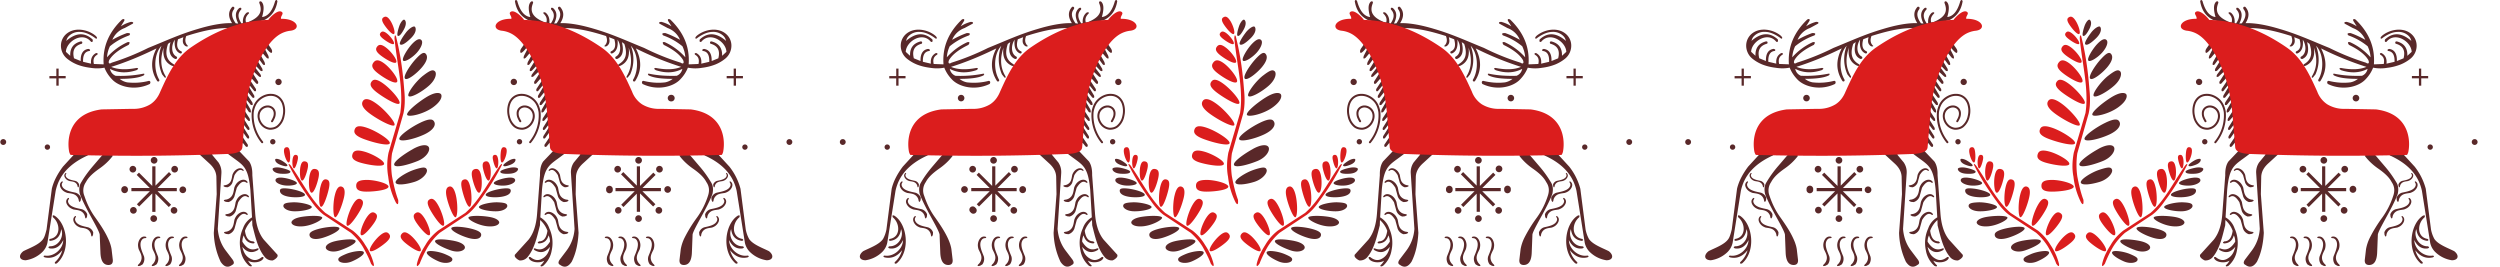 <svg width="75" height="8" fill="none" xmlns="http://www.w3.org/2000/svg"><path fill-rule="evenodd" clip-rule="evenodd" d="M15.73 1.298c-.025.103-.154.178-.116.278.023.059.18-.135.186-.156l.013.071-.092.18c-.03.093-.006.105.053.061l.109-.128.062.003-.014.082-.094.167c-.034.095-.011.108.04.083l.109-.145.063-.002-.028.074-.118.192c-.024.071-.007.092.051.064l.123-.13.088-.024-.065.077-.142.187c-.033.068-.02.09.038.067l.15-.137.054.003-.03.06-.142.222c-.012.057.002.082.053.061l.134-.15.088.002-.062.084-.148.225c-.012.062.005.083.05.062l.132-.163.094-.006-.08.062-.145.242c-.017.062 0 .083.052.062l.127-.155.075-.007-.057.094-.139.21c-.029.08-.007.095.046.075l.118-.142.07-.003-.06.075-.12.207c-.028.096-.01.118.055.068l.086-.129.084.003-.07.131-.127.194c-.023.068-.014.098.042.07l.1-.11.064.014-.057.082-.138.221c-.026.062.004.1.056.054l.095-.124.059.05-.052.038-.142.225c-.037.061-.003.12.047.07l.107-.148.067.045-.056.096-.138.205c-.018.058.014.093.062.055l.089-.11.118.198-.022.062-.288.302c-.067.095-.1.23-.096.412l-.088 1.16c-.023.305-.096.572-.255.773l-.41.452c-.01.026-.01.054.02.088a.32.32 0 00.119.084.282.282 0 00.243-.105c.208-.253.28-.605.369-.947l.006-.16a.803.803 0 01.218.323c-.027.187-.095.316-.25.317-.05.03-.057.053 0 .062.144-.009.242-.085.284-.242a.411.411 0 01.042.19c-.11.175-.243.287-.445.202-.046-.007-.054.009-.024.047.198.12.348.058.472-.096-.037.147-.089.285-.265.37-.114.055-.22.022-.322-.06-.04-.017-.064.013-.045.04.057.119.32.155.459.065a.456.456 0 01-.111.14c-.007.043.028.04.08.014a.796.796 0 00.255-.469 1.04 1.04 0 00-.073-.653.603.603 0 00-.27-.33l.049-.822c.069-.754.23-.737.667-1.08l.294-.142.193.159-.197.237a.515.515 0 00-.087.33l.108 1.665a1.213 1.213 0 01-.251.664l-.175.231c-.072.09-.074.152-.007.183.143.106.254.047.348-.095.13-.26.188-.553.205-.865l-.087-1.16.01-.525c.008-.173.1-.3.222-.409l.324-.297-2.097-3.297zm4.65 3.372c.11.146.25.28.423.398.164.117.31.242.388.394.075.109.108.24.047.417a2.322 2.322 0 01-.329.649 4.265 4.265 0 00-.37.6 1.293 1.293 0 00-.116.346l-.038.326c-.005.111.047.147.128.15.16 0 .23-.133.243-.356l.021-.54c-.01-.127.44-.803.597-1.237.03-.134.02-.255-.047-.355a3.289 3.289 0 00-.354-.488l-.362-.424-.23.12zm.751-.01c.603.271.877.642.969 1.067l.247 1.555a.55.55 0 00.17.295.908.908 0 00.483.231c.194-.002.227-.148.07-.272-.178-.092-.484-.196-.598-.37a.97.97 0 01-.1-.283l-.157-1.22a1.825 1.825 0 00-.333-.664l-.32-.349-.217-.156-.214.166zm-1-1.815a.098.098 0 100 .197.099.099 0 100-.197zm3.551 1.328a.087.087 0 100 .175.087.087 0 000-.175zm-1.334.16a.08.08 0 100 .16.08.08 0 000-.16zm-6.933-1.97a.094.094 0 100 .19.094.094 0 000-.19zm.17 1.809a.08.08 0 100 .16.08.08 0 000-.16zm6.493-2.114h-.068v.222h-.21v.07h.21v.221h.07v-.22h.208v-.07h-.209v-.223zm-2.921 4.4a.1.1 0 100 .2.1.1 0 000-.2zm.773-.774a.1.1 0 10.2 0 .1.1 0 00-.2 0zm-1.745 0a.1.1 0 10.198 0 .1.1 0 10-.199 0zm1.519.548a.1.1 0 10.14.141.1.1 0 00-.14-.141zm-1.067-.089l.067.068.4-.401v.545h.097v-.553l.393.393.068-.068-.39-.391h.555V5.64h-.552l.393-.393-.068-.068-.4.399V4.99h-.095v.579l-.406-.407-.068.068.409.41h-.575v.095h.578l-.406.407zm1.067-1.007a.1.1 0 10.14-.14.1.1 0 00-.14.14zM18.47 6.373a.1.1 0 10.141-.141.1.1 0 00-.14.14zm0-1.377a.1.1 0 10.14.14.1.1 0 00-.14-.14zm.688-.286a.1.1 0 100 .2.1.1 0 000-.2zm-3.574-1.057a.03.03 0 00.04.01.03.03 0 00.012-.04.74.74 0 01-.06-.118.29.29 0 01-.017-.101c0-.03.006-.058.018-.081V3.32a.167.167 0 01.065-.07.193.193 0 01.097-.026.25.25 0 01.226.158c.021.052.023.11.01.168a.387.387 0 01-.081.163.331.331 0 01-.216.119.396.396 0 01-.117-.014.295.295 0 01-.096-.048.498.498 0 01-.17-.29.645.645 0 01.018-.37.41.41 0 01.076-.125l.002-.002a.333.333 0 01.196-.103.444.444 0 01.235.03c.059.024.116.06.166.106a.468.468 0 01.107.145.73.73 0 01.063.207 1.237 1.237 0 01-.277.88.03.03 0 00.005.042.03.03 0 00.042-.005 1.296 1.296 0 00.29-.922V3.36a.782.782 0 00-.069-.226.547.547 0 00-.12-.163.619.619 0 00-.185-.117.51.51 0 00-.266-.034.395.395 0 00-.232.122l-.002.002a.464.464 0 00-.087.143.709.709 0 00-.02.406v.002c.03.13.094.251.192.324a.359.359 0 00.116.057.446.446 0 00.135.016h.003a.388.388 0 00.257-.14.442.442 0 00.094-.189.354.354 0 00-.012-.203.309.309 0 00-.283-.197.25.25 0 00-.128.036.228.228 0 00-.112.204c0 .046.007.083.021.122a.776.776 0 00.064.127zm1.402 3.366l-.075.008a.275.275 0 01-.176-.166l-.072-.263c-.064-.101-.126-.168-.188-.18a.115.115 0 00-.097.025c-.039.014-.044 0-.036-.024a.146.146 0 01.125-.064c.082.002.17.064.216.13.023.034.04.07.053.106.026.129.03.247.152.324.04.025.082.037.128.04.053.017.043.039-.03.064zm-.037-.53l-.075.007a.275.275 0 01-.176-.166l-.072-.263c-.063-.101-.126-.168-.188-.181a.116.116 0 00-.097.025c-.039.015-.044.002-.036-.023a.147.147 0 01.125-.064c.082.002.17.064.216.13.023.033.04.069.053.106.027.129.03.247.153.324a.275.275 0 00.127.04c.054.017.044.039-.03.064zm.041-.433l-.074.007a.274.274 0 01-.176-.166l-.073-.263c-.063-.101-.126-.167-.188-.18a.115.115 0 00-.097.025c-.038.014-.044.001-.036-.024a.147.147 0 01.125-.063c.083.001.17.064.216.13a.45.45 0 01.054.106c.026.128.03.246.152.323a.264.264 0 00.127.04c.054.018.044.04-.03.065zm.021-.444l-.063.007a.234.234 0 01-.15-.142l-.062-.224c-.054-.086-.107-.142-.16-.153a.098.098 0 00-.083.02c-.032.014-.037.002-.03-.019a.125.125 0 01.106-.054c.07.002.145.054.184.11a.45.45 0 01.046.09c.022.11.025.21.129.276.034.021.07.032.108.035.046.014.038.032-.025.054zm1.313 2.358l-.065-.038a.276.276 0 01-.044-.238c.053-.14.176-.374.052-.512a.113.113 0 00-.092-.037c-.04-.012-.037-.026-.016-.041a.147.147 0 01.139.023c.065.05.099.152.097.233a.473.473 0 01-.02.117c-.055.119-.121.216-.068.35a.273.273 0 00.079.109c.033.046.012.057-.062.034zm.406 0l-.064-.038a.276.276 0 01-.044-.238c.054-.14.176-.374.053-.512a.113.113 0 00-.094-.037c-.04-.012-.036-.026-.015-.041a.147.147 0 01.14.023c.064.05.098.152.096.233a.46.46 0 01-.02.117c-.054.119-.121.216-.068.35a.274.274 0 00.079.109c.033.046.012.057-.063.034zm.41 0l-.064-.038a.277.277 0 01-.044-.238c.053-.14.175-.374.052-.512a.114.114 0 00-.093-.037c-.04-.012-.037-.026-.015-.041a.147.147 0 01.139.023c.065.05.098.152.097.233a.477.477 0 01-.02.117c-.055.119-.122.216-.069.35a.275.275 0 00.08.109c.032.046.012.057-.063.034zm.418 0l-.064-.038a.276.276 0 01-.044-.238c.053-.14.175-.374.052-.512a.112.112 0 00-.093-.037c-.04-.012-.037-.026-.015-.041a.146.146 0 01.138.023c.066.05.1.152.097.233 0 .04-.008.079-.019.117-.055.119-.122.216-.069.35a.273.273 0 00.079.109c.034.046.013.057-.062.034zm1.6-1.474l-.005-.066a.248.248 0 01.158-.152c.135-.032.377-.061.416-.22.007-.028 0-.056-.021-.085-.013-.034 0-.04.023-.032a.126.126 0 01.056.112c-.004.072-.063.148-.125.187a.434.434 0 01-.1.045c-.12.02-.229.021-.302.127a.233.233 0 00-.04.111c-.017.047-.037.038-.06-.027zm-.179.542l-.005-.066a.242.242 0 01.149-.151c.127-.032.356-.062.394-.22a.102.102 0 00-.02-.086c-.013-.034-.001-.039.02-.031a.13.13 0 01.054.111c-.003.072-.06.148-.118.187a.414.414 0 01-.094.045c-.113.02-.217.021-.287.127a.238.238 0 00-.037.112c-.017.047-.035.037-.056-.028zm.368-1.039l-.006-.066a.249.249 0 01.157-.151c.136-.032.377-.062.417-.22.007-.029 0-.057-.021-.086-.013-.034-.001-.04.022-.031.043.031.058.07.056.11-.003.073-.062.149-.125.188a.433.433 0 01-.099.045c-.12.02-.229.021-.303.127a.23.23 0 00-.04.111c-.017.047-.036.039-.058-.027zm.053-.418l-.004-.046a.174.174 0 01.111-.107c.095-.023.265-.043.293-.154.005-.02 0-.04-.015-.06-.01-.025 0-.028.016-.023.03.022.04.05.04.079-.003.05-.045.103-.089.131a.307.307 0 01-.07.031c-.083.015-.16.016-.212.09a.161.161 0 00-.028.078c-.012.033-.026.027-.042-.019zm.782.938c.024-.063-.002-.069-.052-.047-.384.253-.488 1.06-.066 1.428.049.022.068.01.06-.034a.726.726 0 01-.222-.36c.157.2.335.26.53.214.042-.024.042-.042-.003-.053-.257.046-.545-.179-.557-.465.096.192.233.277.407.25.05-.021.05-.042 0-.063-.268.007-.438-.297-.345-.516.027.225.146.33.326.353.044-.01.049-.03.013-.058-.332-.052-.315-.468-.091-.649zM8.322.036C8.316.014 8.306.002 8.295 0c-.011-.001-.025.008-.04.028-.084.306-.217.463-.393.483.074-.257.053-.393-.02-.462-.04-.02-.062-.01-.065.035.084.208.085.41-.335.58L7.38.676c-.03-.104 0-.186.079-.265.03-.026.003-.065-.062-.028-.086.077-.12.183-.109.314l-.04.01C7.14.552 7.115.409 7.237.285 7.248.237 7.23.222 7.18.24c-.137.116-.127.277-.033.465L7.073.7c-.115-.157-.147-.298-.06-.413.042-.06.002-.099-.045-.081-.119.132-.132.292-.006.488-.299-.008-.654.062-1.043.18-.536.157-.99.37-1.473.564-.359.18-.724.326-1.095.442-.094.062-.107-.009-.071-.084.113-.182.324-.325.579-.45.048-.07.036-.096-.035-.08a1.85 1.85 0 00-.614.453.913.913 0 01.088-.331c.18-.149.374-.252.578-.326.049-.05.027-.073-.067-.07a2.749 2.749 0 00-.439.203.636.636 0 01.373-.355l.243-.132C4.015.672 3.98.655 3.925.657a.989.989 0 00-.299.133l.102-.165c.02-.053-.017-.068-.068-.038-.376.363-.589.798-.55 1.344l-.294-.012c-.03-.138.004-.223.106-.28.017-.033.006-.05-.043-.046-.114.063-.163.168-.147.317l-.24-.056c-.006-.178.04-.31.196-.325.028-.026.017-.047-.035-.062-.161.022-.239.144-.232.364l-.2-.082c-.057-.22.005-.377.238-.439.014-.025.022-.069-.034-.068-.229.059-.327.208-.318.433l-.13-.12c.009-.306.497-.624.755-.3.047.014.06-.012.045-.072-.265-.243-.532-.178-.791.045.022-.062.027-.087.07-.136a.43.43 0 01.336-.135c.125.001.266.047.443.17.03.026.053.04.063.032.039-.029-.031-.087-.05-.102a.783.783 0 00-.14-.086c-.213-.102-.49-.123-.689.024a.462.462 0 00-.19.354.503.503 0 00.176.404c.084.07.183.131.3.18.115.046.249.081.406.101.146.023.288.024.422-.004.052.128.121.24.236.359.213.22.688.341 1.125.13.033-.045.018-.094-.028-.093a1.776 1.776 0 01-.65.045.518.518 0 01-.226-.105c.319 0 .577-.028.725-.107.03-.04.02-.056-.032-.045a3.486 3.486 0 01-.813.06.276.276 0 01-.17-.208c.226.119.488.14.793.04.072-.041.06-.06.009-.068-.329.063-.58.048-.766-.032.45-.14.904-.329 1.36-.554-.183.35-.175.678.022.982.032.028.077.003.059-.044-.182-.307-.146-.793.067-1.015a1.12 1.12 0 00.02.856l.072.09c.024.026.053.006.032-.037-.138-.226-.177-.501-.058-.854-.035.25.032.44.247.542.076.023.09-.01.05-.047-.252-.145-.245-.366-.167-.608l.075-.054c-.062.247-.036.432.147.508.05-.006.064-.029.04-.069-.177-.087-.166-.355-.057-.51-.024.216.028.356.164.412.045.005.056-.025.039-.06-.142-.057-.157-.192-.107-.366l.16-.062c-.035.137-.013.205.057.262.035.021.063.022.086.003-.094-.081-.101-.184-.056-.3.396-.124.804-.236 1.232-.239l.076.015L7.924.603c.214-.105.355-.285.399-.567zm-.281 1.262c.024.103.154.178.115.278-.023.059-.18-.135-.185-.156l-.013.071.092.18c.029.093.005.105-.054.061l-.108-.128-.062.003.014.082.093.167c.035.095.011.108-.04.083l-.108-.145-.064-.002.03.074.116.192c.024.071.008.092-.051.064l-.123-.13-.087-.024.064.077.143.187c.033.068.02.09-.039.067l-.15-.137-.053.003.03.06.142.222c.011.057-.003.082-.054.061l-.134-.15-.088.002.062.084.149.225c.012.062-.005.083-.05.062l-.133-.163-.094-.006.08.062.145.242c.017.062 0 .083-.05.062l-.129-.155-.075-.007.058.094.139.21c.029.08.007.095-.046.075l-.118-.142L7.335 3l.059.075.12.207c.028.096.01.118-.054.068l-.086-.129-.085.003.07.131.127.194c.024.068.015.098-.041.07l-.1-.11-.064.014.057.082.138.221c.026.062-.004.1-.057.054l-.094-.124-.06.05.053.038.142.225c.037.061.003.12-.047.07l-.107-.148-.067.045.055.096.138.205c.018.058-.013.093-.062.055l-.088-.11-.119.198.023.062.288.302c.066.095.1.23.096.412l.087 1.16c.024.305.096.572.256.773l.41.452c.01.026.01.054-.02.088a.322.322 0 01-.12.084.281.281 0 01-.242-.105c-.208-.253-.281-.605-.37-.947l-.006-.16a.807.807 0 00-.217.323c.027.187.094.316.25.317.05.03.057.053 0 .062-.145-.009-.242-.085-.284-.242a.41.41 0 00-.043.19c.11.175.244.287.446.202.046-.007.054.009.023.047-.198.12-.347.058-.471-.096.036.147.088.285.264.37.114.055.22.022.322-.06.04-.017.064.013.045.04-.057.119-.32.155-.458.065a.464.464 0 00.11.14c.007.043-.027.04-.08.014a.796.796 0 01-.254-.469 1.045 1.045 0 01.072-.653.604.604 0 01.271-.33L7.512 5.7c-.07-.754-.23-.737-.668-1.08l-.294-.142-.192.159.197.237c.056.088.096.19.087.33l-.109 1.665c.022.256.105.477.252.664l.175.231c.072.09.074.152.006.183-.142.106-.253.047-.347-.095a2.175 2.175 0 01-.205-.865l.087-1.16-.01-.525c-.009-.173-.1-.3-.222-.409l-.324-.297L8.04 1.298zM3.389 4.67c-.11.146-.249.28-.422.398-.164.117-.31.242-.388.394a.434.434 0 00-.047.417c.077.233.183.451.328.649.145.204.279.406.37.6.058.119.099.235.117.346l.038.326c.005.111-.048.147-.128.15-.16 0-.232-.133-.243-.356l-.022-.54c.01-.127-.44-.803-.597-1.237-.03-.134-.02-.255.047-.355.102-.176.224-.336.354-.488l.363-.424.23.12zm-.75-.01c-.603.271-.878.642-.969 1.067l-.247 1.555a.553.553 0 01-.17.295.91.91 0 01-.483.231C.575 7.806.542 7.66.7 7.536c.178-.092.483-.196.597-.37.039-.057.063-.137.1-.283l.158-1.22c.053-.227.172-.448.333-.664l.32-.349.217-.156.213.166zm1-1.815zM.088 4.173a.088.088 0 110 .175.088.088 0 010-.175zm1.334.16a.08.08 0 010 .16.08.08 0 010-.16zm6.933-1.97a.094.094 0 010 .19.094.094 0 01-.094-.095c0-.052.042-.094.094-.094zm-.171 1.809a.08.08 0 110 .16.08.08 0 010-.16zM1.69 2.058h.069v.222h.211v.07h-.21v.221h-.07v-.22h-.208v-.07h.208v-.223zm2.922 4.4a.1.1 0 110 .2.1.1 0 010-.2zm-.774-.774a.1.1 0 11-.199 0 .1.1 0 01.2 0zm1.746 0a.1.1 0 11-.199 0 .1.1 0 01.199 0zm-1.52.548a.1.1 0 11-.14.141.1.1 0 01.14-.141zm1.068-.089l-.068.068-.4-.401v.545h-.096v-.553l-.393.393-.068-.068.39-.391h-.555V5.64h.552l-.393-.393.068-.068.399.399V4.99h.096v.579l.406-.407.068.068-.409.41h.575v.095h-.578l.406.407zM4.066 5.136a.1.1 0 11-.14-.14.1.1 0 01.14.14zM5.3 6.373a.1.1 0 11-.14-.141.1.1 0 01.14.14zm0-1.377a.1.1 0 11-.14.14.1.1 0 01.14-.14zm-.687-.286a.1.1 0 110 .199.1.1 0 010-.199zm3.574-1.057a.03.03 0 01-.042.01.03.03 0 01-.01-.04.807.807 0 00.059-.118.288.288 0 00.018-.101.18.18 0 00-.018-.081V3.32a.17.17 0 00-.066-.07.193.193 0 00-.097-.026.252.252 0 00-.226.158.293.293 0 00-.01.168.383.383 0 00.082.163.33.33 0 00.215.119.392.392 0 00.117-.014.293.293 0 00.097-.048.498.498 0 00.17-.29.647.647 0 00-.018-.37.408.408 0 00-.077-.125l-.001-.002a.334.334 0 00-.197-.103.445.445 0 00-.234.03.558.558 0 00-.166.106.483.483 0 00-.108.145.726.726 0 00-.063.207 1.248 1.248 0 00.278.88.03.03 0 01-.005.042.03.03 0 01-.043-.005 1.308 1.308 0 01-.29-.922V3.36a.796.796 0 01.07-.226.55.55 0 01.12-.163.623.623 0 01.184-.117.512.512 0 01.267-.034.395.395 0 01.232.122l.001.002a.464.464 0 01.088.143.71.71 0 01.02.406v.002a.558.558 0 01-.192.324.356.356 0 01-.117.057.442.442 0 01-.135.016h-.003a.39.39 0 01-.256-.14.438.438 0 01-.094-.189.35.35 0 01.011-.203.31.31 0 01.284-.197c.046 0 .09.013.128.036a.232.232 0 01.112.204.345.345 0 01-.021.122.842.842 0 01-.064.127zM6.785 7.019l.074.008a.275.275 0 00.176-.167l.073-.263c.063-.101.126-.168.188-.18a.115.115 0 01.097.025c.038.014.044 0 .036-.024a.147.147 0 00-.125-.064c-.083.002-.17.064-.216.13a.47.47 0 00-.054.106c-.026.129-.03.247-.152.324a.265.265 0 01-.127.04c-.054.017-.044.039.03.064zm.036-.53l.075.007a.28.28 0 00.176-.166l.073-.263c.063-.101.125-.168.187-.181a.116.116 0 01.097.025c.04.015.045.002.037-.023a.148.148 0 00-.126-.064c-.082.002-.17.064-.215.13a.457.457 0 00-.054.106c-.026.129-.03.247-.152.324a.271.271 0 01-.127.04c-.054.017-.044.039.03.064zm-.04-.433l.074.007c.08-.026.14-.08.176-.166l.073-.263c.063-.101.126-.167.188-.18a.115.115 0 01.096.025c.039.014.045.001.036-.024a.146.146 0 00-.125-.063c-.082.001-.17.064-.216.13a.451.451 0 00-.053.106c-.026.128-.03.246-.152.323a.267.267 0 01-.128.04c-.054.018-.044.04.03.065zm-.022-.444l.064.007a.235.235 0 00.15-.142l.062-.224c.053-.086.107-.142.16-.153a.098.098 0 01.082.02c.033.014.038.002.031-.019a.126.126 0 00-.107-.054c-.07.002-.144.054-.183.11a.403.403 0 00-.046.09c-.022.11-.025.21-.13.276a.233.233 0 01-.108.035c-.046.014-.037.032.025.054zM5.447 7.97l.065-.038a.276.276 0 00.043-.238c-.053-.14-.175-.374-.052-.512a.114.114 0 01.093-.037c.04-.012.037-.026.015-.041a.147.147 0 00-.139.023c-.065.05-.098.152-.097.233.002.04.01.079.02.117.055.119.122.216.069.35a.274.274 0 01-.08.109c-.032.046-.012.057.063.034zm-.407 0l.065-.038a.277.277 0 00.043-.238c-.053-.14-.175-.374-.052-.512a.113.113 0 01.093-.037c.04-.012.037-.026.016-.041a.147.147 0 00-.14.023c-.064.05-.098.152-.096.233 0 .04.008.079.02.117.054.119.121.216.068.35a.272.272 0 01-.079.109c-.033.046-.013.057.062.034zm-.41 0l.065-.038a.275.275 0 00.044-.238c-.054-.14-.176-.374-.052-.512a.113.113 0 01.092-.037c.04-.012.037-.026.016-.041a.146.146 0 00-.139.023c-.065.05-.099.152-.097.233.001.04.009.079.02.117.054.119.122.216.068.35a.273.273 0 01-.078.109c-.034.046-.013.057.062.034zm-.418 0l.065-.038a.276.276 0 00.044-.238c-.054-.14-.176-.374-.053-.512a.114.114 0 01.094-.037c.04-.012.036-.026.015-.041a.147.147 0 00-.139.023c-.065.05-.099.152-.097.233a.47.47 0 00.02.117c.054.119.121.216.068.35a.273.273 0 01-.079.109c-.033.046-.012.057.062.034zm-1.6-1.474l.005-.066a.25.25 0 00-.157-.152c-.135-.032-.377-.061-.417-.22-.007-.028 0-.056.022-.085.013-.034 0-.04-.023-.032a.127.127 0 00-.056.112c.003.072.063.148.125.187a.42.42 0 00.099.045c.12.02.229.021.303.127a.226.226 0 01.04.111c.017.047.037.038.059-.027zm.18.542l.005-.066a.241.241 0 00-.149-.151c-.128-.032-.356-.062-.394-.22a.102.102 0 01.02-.086c.012-.034 0-.039-.021-.031a.13.13 0 00-.054.111c.004.072.06.148.119.187a.41.41 0 00.094.045c.113.02.216.021.286.127a.239.239 0 01.038.112c.016.047.035.037.056-.028zm-.368-1.039l.005-.066a.249.249 0 00-.157-.151c-.135-.032-.376-.062-.416-.22a.097.097 0 01.021-.086c.013-.034 0-.04-.022-.031a.126.126 0 00-.057.11c.004.073.063.149.125.188a.43.43 0 00.1.045c.12.02.228.021.302.127a.234.234 0 01.04.111c.017.047.037.039.06-.027zm-.054-.418l.004-.046a.174.174 0 00-.11-.107c-.096-.023-.265-.043-.293-.154-.005-.02 0-.04.015-.06.009-.025 0-.028-.016-.023a.09.09 0 00-.04.079c.003.05.045.103.088.131a.312.312 0 00.07.031c.084.015.161.016.213.09.016.024.025.05.028.078.012.033.026.027.041-.019zm-.78.938c-.025-.063.001-.069.05-.047.384.253.489 1.06.067 1.428-.049.022-.069.01-.06-.034a.73.73 0 00.222-.36c-.158.2-.336.26-.53.214-.043-.024-.042-.042.003-.053.257.046.545-.179.556-.465-.095.192-.232.277-.407.25-.05-.021-.05-.042 0-.063.269.007.439-.297.345-.516-.027.225-.145.33-.326.353-.044-.01-.048-.03-.012-.058.332-.052.314-.468.091-.649zM12.18.975c.099-.127.232-.21.268-.17.036.041.056.172-.13.35-.185.178-.281.212-.317.172-.036-.04.08-.224.18-.352zm.191.335c.14-.144.229-.163.276-.1.048.061-.005.217-.136.365-.13.148-.37.303-.417.241-.048-.062.138-.363.277-.506zm.101.462c.164-.177.248-.226.307-.15.059.077.04.208-.12.397-.159.19-.452.414-.51.337-.06-.076.16-.407.323-.584zm.221.499c.224-.176.298-.186.355-.132.058.055.032.24-.175.427s-.561.386-.617.314c-.055-.072.213-.433.437-.61zm.08.655c.272-.17.402-.147.447-.11.045.035.06.19-.223.398-.284.21-.736.308-.78.234-.045-.073.285-.353.557-.522zm-.156.751c.283-.133.373-.106.414-.015.042.09-.02.239-.303.372-.284.133-.704.235-.746.144-.041-.09.352-.368.635-.5zm-.225.792c.256-.142.436-.142.476-.045.04.096-.073.298-.338.406-.266.108-.662.217-.702.12-.04-.095.308-.338.564-.48zm.044.62c.248-.078.34-.089.37.004.028.092-.119.283-.367.362-.249.077-.54.117-.57.025-.029-.093.319-.312.567-.39zM11.98.778c.04-.115.117-.206.152-.185.036.02.08.11-.01.281-.091.172-.152.22-.188.2-.035-.021.006-.181.046-.296zm3.316 4.256c.124-.026.245-.007.246.036 0 .043-.054.13-.256.142-.201.011-.277-.018-.277-.06-.001-.043.163-.093.287-.118zm-.057.297c.156-.014.22.02.216.082-.003.061-.114.128-.268.149-.154.021-.376-.008-.373-.07.003-.061.268-.146.425-.16zm-.176.328c.188-.022.264-.007.26.068-.005.076-.082.145-.275.176-.192.032-.481.015-.477-.06.004-.077.303-.162.492-.184zm-.123.411c.224.01.272.042.279.104.006.062-.103.16-.323.165-.219.006-.532-.057-.528-.129.003-.07.348-.15.572-.14zm-.287.433c.249.038.315.118.323.163.009.044-.061.144-.337.124-.276-.02-.597-.194-.586-.26.011-.067.351-.065.6-.027zm-.477.368c.236.066.276.129.255.204-.022.075-.135.132-.372.066s-.54-.22-.519-.296c.022-.075.399-.04.636.026zm-.54.358c.226.046.333.139.308.217-.025.078-.197.14-.41.069-.214-.071-.506-.21-.481-.287.025-.078.357-.045.583 0zm-.29.393c.187.08.248.121.218.191s-.216.11-.404.029c-.188-.081-.383-.207-.353-.277.03-.07.35-.023.538.057zm1.931-2.809c.083-.047.175-.063.186-.032.01.03-.009.107-.15.162-.143.056-.204.054-.214.023-.01-.03.095-.105.178-.153zm-6.852.221c-.124-.026-.246-.007-.247.036 0 .043.055.13.256.142.202.011.277-.018.278-.06 0-.043-.163-.093-.287-.118zm.057.297c-.157-.014-.22.02-.217.082.004.061.115.128.269.149.154.021.376-.008.372-.07-.003-.061-.268-.146-.424-.16zm.175.328c-.188-.022-.263-.007-.259.068.004.076.082.145.274.176.192.032.482.015.478-.06-.005-.077-.304-.162-.493-.184zm.124.411c-.224.01-.273.042-.28.104-.006.062.104.16.323.165.22.006.533-.057.529-.129-.004-.07-.348-.15-.572-.14zm.286.433c-.248.038-.314.118-.323.163-.008.044.062.144.338.124.276-.02.596-.194.585-.26-.01-.067-.35-.065-.6-.027zm.478.368c-.237.066-.277.129-.255.204.021.075.134.132.371.066s.541-.22.52-.296c-.022-.075-.4-.04-.636.026zm.54.358c-.226.046-.333.139-.308.217.025.078.196.14.41.069.213-.071.506-.21.48-.287-.024-.078-.357-.045-.583 0zm.29.393c-.188.08-.249.121-.219.191s.216.11.404.029c.189-.081.383-.207.353-.277-.03-.07-.35-.023-.538.057zM8.444 4.813c-.084-.047-.175-.063-.186-.032-.01.03.008.107.15.162.142.056.203.054.214.023.01-.03-.096-.105-.178-.153zM15.448.036c.008-.022.017-.034.029-.036.011-.001.024.008.04.028.084.306.217.463.393.483-.075-.257-.054-.393.02-.462.04-.02.061-.01.064.035-.083.208-.085.41.336.58l.061.012c.03-.104 0-.186-.08-.265-.029-.026-.003-.065.063-.028.086.077.119.183.108.314l.04.01c.109-.155.134-.298.012-.422-.012-.048.007-.063.055-.045.137.116.127.277.034.465L16.698.7c.114-.157.147-.298.06-.413-.043-.06-.002-.099.044-.081.119.132.133.292.007.488.298-.008.653.062 1.043.18.535.157.989.37 1.472.564.36.18.725.326 1.096.442.094.062.107-.009.07-.084-.112-.182-.323-.325-.578-.45-.048-.07-.037-.096.034-.08.236.108.44.259.614.453a.907.907 0 00-.087-.331 1.944 1.944 0 00-.578-.326c-.049-.05-.027-.073.066-.07.15.052.296.122.44.203a.636.636 0 00-.373-.354l-.244-.132c-.028-.037.007-.054.062-.052a.992.992 0 01.299.133l-.103-.165c-.02-.053.018-.068.068-.038.377.363.59.798.55 1.344l.295-.012c.03-.138-.004-.223-.106-.28-.017-.033-.007-.05.042-.046.115.063.164.168.147.317l.241-.056c.005-.178-.04-.31-.196-.325-.028-.026-.017-.047.034-.062.162.022.239.144.233.364l.2-.082c.057-.22-.005-.377-.239-.439-.014-.025-.022-.069.035-.068.228.059.327.208.317.433l.13-.12c-.008-.306-.497-.624-.755-.3-.047.014-.06-.012-.044-.072.265-.243.531-.178.79.045-.021-.062-.026-.087-.068-.136a.43.43 0 00-.338-.135c-.125.001-.265.047-.442.17-.03.026-.054.04-.064.032-.038-.029.032-.087.051-.102a.78.78 0 01.14-.086c.213-.102.49-.123.689.024.121.09.184.22.19.354a.504.504 0 01-.177.404c-.084.07-.182.131-.3.18a1.616 1.616 0 01-.405.101 1.168 1.168 0 01-.423-.004c-.052.128-.12.24-.236.359-.212.22-.688.341-1.124.13-.034-.045-.018-.094.027-.093.212.052.428.072.65.045a.516.516 0 00.227-.105c-.32 0-.577-.028-.726-.107-.03-.04-.02-.056.033-.045.261.054.534.068.812.06a.272.272 0 00.17-.208c-.225.119-.487.14-.793.04-.071-.041-.059-.06-.008-.068.329.063.58.048.766-.032a9.307 9.307 0 01-1.361-.554c.183.35.176.678-.021.982-.033.028-.077.003-.06-.044.183-.307.147-.793-.066-1.015a1.12 1.12 0 01-.02.856l-.072.09c-.024.026-.053.006-.032-.037.137-.226.176-.501.057-.854.035.25-.031.44-.247.542-.075.023-.089-.01-.049-.047.252-.145.245-.366.166-.608l-.074-.054c.062.247.036.432-.147.508-.05-.006-.065-.029-.04-.069.176-.087.166-.355.057-.51.023.216-.029.356-.165.412-.044.005-.055-.025-.038-.06.141-.057.156-.192.107-.366l-.16-.062c.035.137.012.205-.058.262-.034.021-.063.022-.085.003.093-.081.101-.184.055-.3-.395-.124-.804-.236-1.231-.239l-.076.015-1.028-.254c-.214-.105-.355-.285-.399-.567z" fill="#592829"/><path fill-rule="evenodd" clip-rule="evenodd" d="M8.43.564c.313-.006.48.123.472.228-.004.06-.062.112-.178.129a.793.793 0 00-.359.127c-.348.231-.614.77-.752 1.145-.142.38-.221.797-.26 1.235l-.082.99a.149.149 0 01-.061.108c-.065.05-.182.083-.366.092-.76.03-1.526.048-2.295.054a77.494 77.494 0 01-2.43-.024.25.25 0 01-.047-.112c-.038-.216-.035-.61.224-.902.15-.17.387-.305.752-.352l.917-.017a.966.966 0 00.545-.136c.13-.084.23-.21.3-.382.235-.522.466-1.015.922-1.327.611-.418 1.398-.804 2.315-.822.053-.078.291-.326.407-.24.071.053-.043.123-.023.206zm3.281.056c-.086-.133-.146-.134-.199-.103-.053.03-.078.082.008.215.086.132.246.318.299.288.052-.032-.021-.268-.108-.4zm-.095.391c-.108-.088-.159-.073-.195-.032-.036.04-.044.09.065.178.108.088.293.2.33.16.035-.04-.091-.218-.2-.306zm-.028.422c-.157-.122-.227-.096-.274-.034-.048.062-.055.136.101.259.157.122.421.275.47.213.047-.062-.14-.316-.297-.438zm-.044.483c-.193-.15-.28-.118-.338-.042-.06.077-.069.17.125.32.193.151.52.341.58.264.058-.076-.173-.39-.367-.542zm-.027.604c-.229-.17-.318-.144-.37-.071-.054.073-.053.166.176.337.23.17.607.39.66.317.053-.073-.238-.413-.466-.583zm-.2.607c-.256-.192-.373-.174-.424-.105-.05.07-.064.187.192.379s.698.424.748.355c.05-.07-.26-.437-.516-.629zm-.276.718c-.285-.105-.368-.052-.4.038-.033.091-.003.186.282.291.285.106.738.218.77.126.033-.09-.367-.35-.652-.455zm-.112.703c-.256-.072-.33-.01-.356.083-.027.093.002.183.259.254.256.072.663.131.69.038.027-.093-.336-.304-.593-.375zm.069.85c-.26 0-.312.078-.312.175 0 .097.051.176.312.176.26 0 .657-.052.657-.15 0-.096-.397-.202-.657-.202zm.948.597c.005.07.002.11-.01.124-.011.014-.032 0-.06-.043a2.267 2.267 0 01-.229-.773 1.93 1.93 0 01.009-.721l.352-1.193c.015-.115.028-.235.03-.379.006-.617-.141-1.203-.203-1.862.005-.097.021-.113.047-.05.097.399.188.852.245 1.6.014.135.02.27.014.406a1.77 1.77 0 01-.037.296l-.343 1.2a2.45 2.45 0 000 .691c.046.238.098.474.184.705zm3.251-1.414c.017-.123-.018-.155-.066-.164-.047-.008-.089.01-.106.133-.016.123-.016.316.032.325.047.008.124-.17.14-.294zm-.256.185c-.02-.108-.058-.125-.1-.12-.043.006-.073.033-.053.14.02.108.073.27.115.265.042-.006.058-.177.038-.285zm-.233.237c-.031-.153-.086-.173-.146-.16-.06.012-.103.053-.072.206.03.154.11.38.17.368.06-.013.079-.26.048-.414zm-.273.267c-.039-.19-.107-.214-.181-.199-.074.016-.127.066-.089.256.039.189.137.47.212.454.074-.015.096-.322.058-.51zm-.325.346c-.05-.219-.116-.249-.185-.232-.07.016-.116.073-.066.292.049.219.162.544.231.527.07-.016.069-.368.02-.587zm-.43.26c-.055-.246-.134-.295-.2-.28-.065.016-.134.08-.079.325.055.246.2.61.266.596.066-.016.068-.395.013-.64zm-.531.288c-.117-.21-.194-.22-.26-.183-.066.038-.096.11.02.319.117.209.33.508.396.47.066-.037-.04-.397-.156-.606zm-.427.362c-.117-.174-.192-.175-.255-.133-.064.042-.093.11.024.285.117.174.33.418.393.376.064-.042-.045-.353-.162-.528zm-.393.543c-.156-.133-.227-.113-.276-.055-.05.058-.06.131.096.265.156.133.42.305.469.248.05-.058-.134-.325-.29-.458zm.26.843c-.032.044-.055.067-.069.069-.013.002-.018-.017-.014-.057.043-.2.138-.391.259-.578.095-.168.224-.306.374-.427l.82-.532c.068-.06.137-.126.211-.211.32-.366.53-.79.831-1.216.053-.055.07-.056.054-.006a7.256 7.256 0 01-.672 1.081c-.06.088-.126.172-.199.25-.053.057-.11.11-.174.158l-.816.54a1.934 1.934 0 00-.354.414 3.479 3.479 0 00-.25.515zm-4.066-3.33c-.016-.124.019-.156.067-.165.047-.008.089.01.105.133.016.123.016.316-.031.325-.048.008-.124-.17-.14-.294zm.257.184c.02-.108.058-.125.1-.12.042.006.073.033.053.14-.02.108-.073.27-.115.265-.042-.006-.058-.177-.038-.285zm.233.237c.03-.153.086-.173.146-.16.06.012.103.053.072.206-.031.154-.11.38-.171.368-.06-.013-.078-.26-.047-.414zm.273.267c.038-.19.106-.214.18-.199.075.016.128.066.09.256-.039.189-.138.47-.212.454-.074-.015-.096-.322-.058-.51zm.325.346c.05-.219.116-.249.185-.232.07.016.116.073.066.292-.05.219-.162.544-.232.527-.069-.016-.069-.368-.02-.587zm.43.26c.054-.246.134-.295.2-.28.065.016.133.08.079.325-.056.246-.2.61-.266.596-.066-.016-.069-.395-.014-.64zm.531.288c.116-.21.193-.22.259-.183.066.038.097.11-.02.319-.116.209-.33.508-.395.47-.066-.037.04-.397.156-.606zm.426.362c.117-.174.192-.175.256-.133.064.042.092.11-.024.285-.117.174-.33.418-.394.376-.064-.042.045-.353.162-.528zm.394.543c.155-.133.227-.113.276-.055.05.058.059.131-.096.265-.156.133-.42.305-.47.248-.05-.058.135-.325.29-.458zm-.26.843c.031.044.054.067.068.069.014.002.02-.017.015-.057a1.778 1.778 0 00-.26-.578 1.513 1.513 0 00-.373-.427l-.82-.532a2.217 2.217 0 01-.211-.211c-.32-.366-.531-.79-.832-1.216-.052-.055-.07-.056-.053-.006.146.288.323.606.671 1.081.061.088.126.172.2.25.052.057.11.11.173.158l.817.54a1.858 1.858 0 01.354.414c.093.165.183.333.25.515zM15.34.564c-.313-.006-.478.123-.472.228.004.06.062.112.179.129a.795.795 0 01.359.127c.348.231.614.77.752 1.145.142.38.221.797.26 1.235l.082.99a.15.15 0 00.061.108c.064.05.182.083.365.092a72.648 72.648 0 004.727.03.253.253 0 00.045-.112c.039-.216.036-.61-.223-.902-.15-.17-.387-.305-.753-.352l-.916-.017a.964.964 0 01-.545-.136.786.786 0 01-.3-.382c-.235-.522-.466-1.015-.923-1.327-.61-.418-1.398-.804-2.315-.822-.052-.078-.29-.326-.407-.24-.07.053.044.123.024.206z" fill="#DB1D1D"/><path fill-rule="evenodd" clip-rule="evenodd" d="M40.924 1.298c-.024.103-.154.178-.115.278.022.059.18-.135.185-.156l.013.071-.092.18c-.03.093-.005.105.054.061l.108-.128.062.003-.014.082-.094.167c-.034.095-.01.108.04.083l.109-.145.064-.002-.03.074-.117.192c-.023.071-.006.092.052.064l.123-.13.087-.024-.065.077-.142.187c-.033.068-.02.09.039.067l.15-.137.053.003-.03.06-.142.222c-.011.057.003.082.054.061l.133-.15.089.002-.062.084-.148.225c-.013.062.004.083.049.062l.133-.163.094-.006-.08.062-.145.242c-.018.062 0 .083.051.062l.127-.155.075-.007-.057.094-.139.21c-.029.08-.007.095.046.075l.118-.142.071-.003-.06.075-.12.207c-.029.096-.01.118.054.068l.086-.129.084.003-.069.131-.128.194c-.023.068-.014.098.042.07l.1-.11.064.014-.057.082-.138.221c-.026.062.004.1.056.054l.095-.124.06.05-.053.038-.142.225c-.037.061-.003.12.047.07l.107-.148.067.045-.055.096-.138.205c-.018.058.013.093.062.055l.088-.11.119.198-.023.062-.288.302c-.066.095-.1.23-.096.412l-.087 1.16c-.024.305-.096.572-.256.773l-.41.452c-.01.026-.01.054.02.088a.32.32 0 00.119.084.282.282 0 00.243-.105c.208-.253.281-.605.37-.947l.005-.16a.802.802 0 01.218.323c-.027.187-.094.316-.25.317-.05.03-.057.053 0 .062.145-.009.242-.085.284-.242a.411.411 0 01.043.19c-.11.175-.244.287-.446.202-.046-.007-.054.009-.023.047.198.12.347.058.471-.096-.036.147-.089.285-.264.37-.114.055-.22.022-.323-.06-.04-.017-.064.013-.044.04.056.119.32.155.458.065a.463.463 0 01-.11.14c-.007.043.027.04.08.014a.796.796 0 00.254-.469 1.043 1.043 0 00-.072-.653.604.604 0 00-.271-.33l.049-.822c.07-.754.23-.737.667-1.08l.295-.142.192.159-.197.237a.516.516 0 00-.087.33l.109 1.665a1.216 1.216 0 01-.252.664l-.175.231c-.072.09-.074.152-.006.183.142.106.253.047.347-.095.131-.26.188-.553.205-.865l-.087-1.16.01-.525c.009-.173.1-.3.222-.409l.324-.297-2.096-3.297zm4.652 3.372c.11.146.249.28.422.398.164.117.31.242.388.394.076.109.108.24.047.417a2.32 2.32 0 01-.328.649 4.285 4.285 0 00-.371.6 1.293 1.293 0 00-.116.346l-.038.326c-.005.111.048.147.128.15.16 0 .232-.133.243-.356l.021-.54c-.01-.127.441-.803.598-1.237.03-.134.02-.255-.047-.355a3.34 3.34 0 00-.354-.488l-.363-.424-.23.12zm.75-.01c.603.271.878.642.969 1.067l.247 1.555a.552.552 0 00.17.295.91.91 0 00.483.231c.195-.002.227-.148.07-.272-.178-.092-.483-.196-.598-.37a.97.97 0 01-.1-.283l-.157-1.22a1.83 1.83 0 00-.333-.664l-.32-.349-.217-.156-.213.166zm-1-1.815a.098.098 0 100 .196.098.098 0 000-.196zm3.551 1.328a.087.087 0 100 .175.087.087 0 000-.175zm-1.334.16a.08.08 0 00-.08.08.08.08 0 10.16 0 .08.08 0 00-.08-.08zm-6.933-1.97a.094.094 0 00-.094.095.094.094 0 10.188 0 .094.094 0 00-.094-.094zm.17 1.809a.08.08 0 100 .16.08.08 0 000-.16zm6.493-2.114h-.068v.222h-.211v.07h.211v.221h.068v-.22h.21v-.07h-.21v-.223zm-2.92 4.4a.1.1 0 100 .2.1.1 0 000-.2zm.773-.774a.1.1 0 10.198 0 .1.1 0 10-.198 0zm-1.746 0a.1.1 0 10.199 0 .1.1 0 10-.199 0zm1.52.548a.1.1 0 10.14.14.1.1 0 00-.14-.14zm-1.068-.089l.068.068.4-.401v.545h.096v-.553l.393.393.068-.068-.39-.391h.555V5.64h-.552l.393-.393-.068-.068-.399.399V4.99H44.3v.579l-.406-.407-.068.068.409.41h-.575v.095h.578l-.406.407zm1.067-1.007a.1.1 0 100-.14.1.1 0 000 .14zm-1.234 1.237a.1.1 0 10.14-.141.1.1 0 00-.14.14zm0-1.377a.1.1 0 10.14.14.1.1 0 00-.14-.14zm.687-.286a.1.1 0 000 .2.1.1 0 100-.2zm-3.574-1.057a.03.03 0 00.041.01.03.03 0 00.011-.04.742.742 0 01-.059-.118.292.292 0 01-.018-.101.19.19 0 01.018-.081V3.32a.17.17 0 01.066-.07.193.193 0 01.096-.026.253.253 0 01.227.158c.02.052.022.11.01.168a.387.387 0 01-.082.163.33.33 0 01-.215.119.392.392 0 01-.117-.014.297.297 0 01-.097-.048.5.5 0 01-.169-.29.646.646 0 01.017-.37.413.413 0 01.076-.125l.002-.002a.333.333 0 01.197-.103.443.443 0 01.234.03c.059.024.116.06.166.106a.47.47 0 01.108.145.73.73 0 01.062.207 1.235 1.235 0 01-.277.88.03.03 0 10.047.037 1.302 1.302 0 00.29-.922V3.36a.779.779 0 00-.068-.226.542.542 0 00-.121-.163.621.621 0 00-.185-.117.51.51 0 00-.265-.034.394.394 0 00-.232.122l-.002.002a.464.464 0 00-.088.143.709.709 0 00-.02.406v.002a.56.56 0 00.192.324.358.358 0 00.117.057.443.443 0 00.135.016h.003a.389.389 0 00.256-.14.447.447 0 00.094-.189.351.351 0 00-.012-.203.31.31 0 00-.283-.197.252.252 0 00-.128.036.23.23 0 00-.112.204c0 .046.007.083.021.122a.8.8 0 00.064.127zm1.402 3.366l-.075.008a.275.275 0 01-.176-.166l-.072-.263c-.063-.101-.126-.168-.188-.18a.115.115 0 00-.097.025c-.039.014-.044 0-.036-.024a.146.146 0 01.125-.064c.082.002.17.064.216.13a.47.47 0 01.054.106c.026.129.03.247.152.324a.264.264 0 00.127.04c.054.017.044.039-.03.064zm-.036-.53l-.075.007a.274.274 0 01-.176-.166l-.073-.263c-.063-.101-.126-.168-.188-.181a.117.117 0 00-.097.025c-.038.015-.044.002-.036-.023a.147.147 0 01.126-.064c.082.002.17.064.215.13.024.033.04.069.054.106.026.129.03.247.152.324.04.024.082.037.127.04.054.017.044.039-.03.064zm.04-.433l-.074.007a.275.275 0 01-.176-.166l-.072-.263c-.064-.101-.127-.167-.189-.18a.115.115 0 00-.096.025c-.04.014-.045.001-.037-.024a.147.147 0 01.126-.063c.082.001.17.064.216.13a.45.45 0 01.053.106c.026.128.03.246.152.323.04.025.082.037.127.04.054.018.044.04-.03.065zm.021-.444l-.063.007a.235.235 0 01-.15-.142l-.062-.224c-.054-.086-.107-.142-.16-.153a.098.098 0 00-.082.02c-.033.014-.038.002-.031-.019a.126.126 0 01.107-.054c.07.002.144.054.183.11a.45.45 0 01.046.09c.022.11.025.21.13.276.033.021.07.032.108.035.046.014.037.032-.026.054zm1.313 2.358l-.065-.038a.276.276 0 01-.044-.238c.054-.14.176-.374.053-.512a.112.112 0 00-.093-.037c-.04-.012-.037-.026-.015-.041a.146.146 0 01.138.023c.066.05.1.152.097.233a.45.45 0 01-.02.117c-.054.119-.121.216-.068.35a.273.273 0 00.079.109c.033.046.013.057-.062.034zm.407 0l-.065-.038a.275.275 0 01-.043-.238c.053-.14.175-.374.052-.512a.114.114 0 00-.093-.037c-.04-.012-.037-.026-.016-.041a.147.147 0 01.14.023c.064.05.098.152.096.233a.473.473 0 01-.02.117c-.054.119-.121.216-.068.35a.273.273 0 00.079.109c.033.046.012.057-.062.034zm.41 0l-.065-.038a.276.276 0 01-.044-.238c.053-.14.176-.374.052-.512a.113.113 0 00-.092-.037c-.04-.012-.037-.026-.016-.041a.147.147 0 01.139.023c.065.05.099.152.097.233a.463.463 0 01-.02.117c-.055.119-.121.216-.068.35a.273.273 0 00.079.109c.033.046.012.057-.063.034zm.417 0l-.064-.038a.277.277 0 01-.044-.238c.054-.14.176-.374.053-.512a.114.114 0 00-.094-.037c-.04-.012-.036-.026-.015-.041a.147.147 0 01.139.023c.065.05.099.152.097.233a.45.45 0 01-.02.117c-.055.119-.122.216-.068.35a.271.271 0 00.079.109c.033.046.012.057-.063.034zm1.601-1.474l-.005-.066a.249.249 0 01.157-.152c.135-.032.377-.061.416-.22.008-.028.001-.056-.02-.085-.014-.034-.002-.04.022-.032a.127.127 0 01.056.112c-.003.072-.063.148-.125.187a.432.432 0 01-.1.045c-.119.02-.228.021-.302.127a.23.23 0 00-.04.111c-.017.047-.037.038-.059-.027zm-.18.542l-.005-.066a.242.242 0 01.149-.151c.128-.032.356-.062.394-.22a.103.103 0 00-.02-.086c-.012-.034-.001-.039.02-.031.041.031.056.07.054.111-.003.072-.06.148-.118.187a.408.408 0 01-.094.045c-.113.02-.216.021-.286.127a.243.243 0 00-.038.112c-.016.047-.035.037-.056-.028zm.368-1.039l-.006-.066a.249.249 0 01.158-.151c.135-.032.377-.062.416-.22a.098.098 0 00-.021-.086c-.013-.034 0-.04.022-.031.043.031.058.07.057.11-.004.073-.063.149-.125.188a.428.428 0 01-.1.045c-.12.02-.228.021-.302.127a.226.226 0 00-.04.111c-.017.047-.037.039-.06-.027zm.054-.418l-.004-.046a.173.173 0 01.11-.107c.095-.023.265-.043.293-.154.005-.02 0-.04-.015-.06-.009-.025 0-.028.016-.023.03.022.04.05.04.079-.003.05-.044.103-.088.131a.316.316 0 01-.07.031c-.084.015-.16.016-.213.09a.161.161 0 00-.028.078c-.012.033-.026.027-.041-.019zm.78.938c.025-.063-.001-.069-.05-.047-.384.253-.489 1.06-.067 1.428.049.022.069.01.06-.034a.723.723 0 01-.221-.36c.156.2.334.26.528.214.044-.024.043-.042-.002-.053-.256.046-.545-.179-.557-.465.096.192.233.277.408.25.05-.021.05-.042 0-.063-.269.007-.44-.297-.346-.516.028.225.146.33.327.353.044-.01.048-.03.013-.058-.333-.052-.316-.468-.092-.649zM33.518.036C33.509.014 33.5.002 33.488 0c-.011-.001-.024.008-.04.028-.084.306-.217.463-.392.483.073-.257.053-.393-.021-.462-.04-.02-.061-.01-.064.035.083.208.085.41-.336.58l-.061.012c-.03-.104 0-.186.079-.265.03-.026.004-.065-.062-.028-.086.077-.12.183-.109.314l-.04.01c-.108-.155-.133-.298-.01-.422.01-.048-.008-.063-.056-.045-.138.116-.127.277-.034.465L32.267.7c-.114-.157-.147-.298-.06-.413.043-.06.002-.099-.044-.081-.12.132-.133.292-.007.488-.299-.008-.653.062-1.043.18-.535.157-.99.37-1.472.564-.36.18-.725.326-1.096.442-.094.062-.107-.009-.071-.084.113-.182.324-.325.579-.45.048-.07.037-.096-.034-.08a1.84 1.84 0 00-.614.453.913.913 0 01.087-.331 1.95 1.95 0 01.578-.326c.049-.05.027-.073-.066-.07-.15.052-.296.122-.44.203a.636.636 0 01.373-.354l.244-.132c.028-.037-.007-.054-.062-.052a.99.99 0 00-.299.133l.103-.165c.02-.053-.018-.068-.068-.038-.377.363-.59.798-.55 1.344l-.295-.012c-.03-.138.004-.223.106-.28.017-.033.007-.05-.042-.046-.115.063-.164.168-.148.317l-.24-.056c-.006-.178.04-.31.196-.325.028-.026.017-.047-.034-.062-.162.022-.239.144-.233.364l-.2-.082c-.057-.22.005-.377.239-.439.014-.025.022-.069-.035-.068-.229.059-.327.208-.317.433l-.13-.12c.008-.306.496-.624.755-.3.047.014.06-.012.044-.072-.265-.243-.531-.178-.79.045.02-.062.026-.087.068-.136a.43.43 0 01.338-.135c.125.001.265.047.442.17.03.026.053.04.064.032.038-.029-.032-.087-.051-.102a.788.788 0 00-.14-.086c-.213-.102-.49-.123-.689.024a.463.463 0 00-.19.354.504.504 0 00.176.404c.085.07.183.131.301.18.115.046.248.081.405.101.146.023.288.024.423-.004.052.128.12.24.235.359.213.22.689.341 1.125.13.034-.045.018-.094-.027-.093a1.774 1.774 0 01-.65.045.517.517 0 01-.227-.105c.32 0 .577-.028.725-.107.03-.04.02-.056-.032-.045a3.486 3.486 0 01-.813.06.276.276 0 01-.17-.208c.226.119.488.14.794.04.071-.041.059-.06.008-.068-.329.063-.58.048-.766-.032.45-.14.905-.329 1.361-.554-.184.35-.176.678.021.982.032.028.077.003.06-.044-.183-.307-.147-.793.066-1.015a1.12 1.12 0 00.02.856l.072.09c.024.026.053.006.032-.037-.137-.226-.177-.501-.058-.854-.034.25.032.44.248.542.075.023.088-.01.049-.047-.252-.145-.245-.366-.167-.608l.075-.054c-.062.247-.036.432.147.508.05-.006.064-.029.04-.069-.176-.087-.166-.355-.057-.51-.023.216.029.356.164.412.045.005.056-.025.039-.06-.142-.057-.156-.192-.107-.366l.16-.062c-.035.137-.012.205.058.262.034.021.063.022.085.003-.093-.081-.101-.184-.055-.3.395-.124.803-.236 1.231-.239l.076.015 1.028-.254c.215-.105.355-.285.399-.567zm-.282 1.262c.025.103.154.178.115.278-.022.059-.18-.135-.185-.156l-.013.071.092.18c.029.093.006.105-.053.061l-.109-.128-.062.003.014.082.094.167c.035.095.01.108-.04.083l-.109-.145-.063-.002.028.074.118.192c.024.071.007.092-.051.064l-.123-.13-.088-.024.065.077.142.187c.033.068.02.09-.038.067l-.15-.137-.054.003.03.06.142.222c.011.057-.003.082-.053.061l-.134-.15-.088.002.062.084.148.225c.012.062-.004.083-.05.062l-.133-.163-.093-.006.08.062.144.242c.017.062 0 .083-.05.062l-.128-.155-.075-.007.057.094.14.21c.028.08.006.095-.047.075l-.118-.142L32.53 3l.059.075.12.207c.029.096.01.118-.054.068l-.086-.129-.084.003.07.131.127.194c.023.068.015.098-.042.07l-.1-.11-.064.014.057.082.138.221c.026.062-.004.1-.056.054l-.095-.124-.059.05.052.038.142.225c.037.061.003.12-.047.07L32.5 3.99l-.066.045.055.096.138.205c.018.058-.014.093-.062.055l-.089-.11-.118.198.022.062.288.302c.066.095.1.23.096.412l.087 1.16c.024.305.097.572.256.773l.41.452c.01.026.01.054-.019.088a.325.325 0 01-.12.084.282.282 0 01-.243-.105c-.208-.253-.281-.605-.369-.947l-.006-.16a.805.805 0 00-.218.323c.027.187.095.316.25.317.05.03.057.053 0 .062-.144-.009-.242-.085-.284-.242a.411.411 0 00-.043.19c.111.175.244.287.446.202.047-.007.054.009.024.047-.199.12-.347.058-.472-.096.037.147.089.285.265.37.114.055.22.022.322-.06.04-.017.064.013.045.04-.057.119-.32.155-.46.065a.465.465 0 00.112.14c.007.043-.028.04-.08.014a.797.797 0 01-.255-.469 1.043 1.043 0 01.073-.653.604.604 0 01.27-.33l-.048-.822c-.07-.754-.231-.737-.668-1.08l-.294-.142-.193.159.197.237c.057.088.096.19.087.33l-.109 1.665c.022.256.106.477.252.664l.175.231c.072.09.074.152.006.183-.142.106-.253.047-.347-.095a2.172 2.172 0 01-.205-.865l.087-1.16-.01-.525c-.008-.173-.1-.3-.222-.409l-.324-.297 2.097-3.297zM28.585 4.67c-.11.146-.25.28-.423.398-.164.117-.31.242-.388.394a.434.434 0 00-.047.417c.078.233.183.451.329.649.144.204.278.406.37.6.057.119.098.235.116.346l.038.326c.006.111-.048.147-.128.15-.16 0-.231-.133-.243-.356l-.021-.54c.01-.127-.44-.803-.597-1.237-.03-.134-.02-.255.046-.355.102-.176.225-.336.355-.488l.362-.424.23.12zm-.751-.01c-.603.271-.878.642-.969 1.067l-.247 1.555a.553.553 0 01-.17.295.908.908 0 01-.483.231c-.195-.002-.227-.148-.07-.272.178-.092.484-.196.598-.37a.965.965 0 00.1-.283l.157-1.22c.053-.227.172-.448.333-.664l.32-.349.217-.156.214.166zm1-1.815a.098.098 0 110 .196.098.098 0 010-.196zm-3.551 1.328a.087.087 0 110 .175.087.087 0 010-.175zm1.334.16a.08.08 0 110 .16.08.08 0 010-.16zm6.933-1.97c.052 0 .094.043.094.095a.094.094 0 11-.188 0c0-.052.042-.094.094-.094zm-.17 1.809a.08.08 0 110 .16.08.08 0 010-.16zm-6.493-2.114h.068v.222h.211v.07h-.21v.221h-.07v-.22h-.208v-.07h.209v-.223zm2.921 4.4a.1.1 0 110 .2.1.1 0 010-.2zm-.773-.774a.1.1 0 11-.2 0 .1.1 0 11.2 0zm1.745 0a.1.1 0 11-.199 0 .1.1 0 11.2 0zm-1.519.548a.1.1 0 11-.14.14.1.1 0 11.14-.14zm1.067-.089l-.067.068-.4-.401v.545h-.097v-.553l-.393.393-.068-.068.39-.391h-.555V5.64h.552l-.392-.393.067-.068.4.399V4.99h.095v.579l.406-.407.068.068-.408.41h.574v.095h-.578l.406.407zM29.26 5.136a.1.1 0 11-.14-.14.1.1 0 01.14.14zm1.234 1.237a.1.1 0 11-.14-.141.1.1 0 01.14.14zm0-1.377a.1.1 0 11-.14.14.1.1 0 01.14-.14zm-.687-.286a.1.1 0 110 .2.1.1 0 010-.2zm3.574-1.057a.03.03 0 01-.04.01.03.03 0 01-.012-.04.734.734 0 00.06-.118.292.292 0 00.017-.101.181.181 0 00-.018-.081V3.32a.17.17 0 00-.065-.07.193.193 0 00-.097-.026.253.253 0 00-.227.158.296.296 0 00-.01.168.383.383 0 00.082.163.33.33 0 00.216.119.392.392 0 00.116-.014.296.296 0 00.097-.048.5.5 0 00.17-.29.646.646 0 00-.018-.37.411.411 0 00-.076-.125l-.002-.002a.334.334 0 00-.197-.103.443.443 0 00-.234.03.555.555 0 00-.166.106.487.487 0 00-.107.145.723.723 0 00-.063.207 1.241 1.241 0 00.277.88.03.03 0 11-.047.037 1.3 1.3 0 01-.29-.922V3.36a.782.782 0 01.068-.226.545.545 0 01.122-.163.617.617 0 01.184-.117.51.51 0 01.266-.034.394.394 0 01.232.122l.001.002a.462.462 0 01.088.143.707.707 0 01.02.406v.002a.56.56 0 01-.192.324.356.356 0 01-.116.057.442.442 0 01-.135.016h-.004a.389.389 0 01-.256-.14.447.447 0 01-.094-.189.351.351 0 01.012-.203.308.308 0 01.283-.197c.046 0 .09.013.128.036a.229.229 0 01.112.204.348.348 0 01-.021.122.828.828 0 01-.064.127zM31.98 7.019l.075.008a.28.28 0 00.176-.166l.072-.263c.064-.101.126-.168.188-.18a.115.115 0 01.097.025c.039.014.044 0 .036-.024a.146.146 0 00-.125-.064c-.082.002-.17.064-.216.13a.47.47 0 00-.053.106c-.026.129-.03.247-.152.324a.265.265 0 01-.128.04c-.054.017-.044.039.03.064zm.037-.53l.074.007a.276.276 0 00.176-.166l.073-.263c.063-.101.126-.168.188-.181a.115.115 0 01.096.025c.04.015.045.002.037-.023a.147.147 0 00-.125-.064c-.083.002-.17.064-.216.13a.47.47 0 00-.054.106c-.026.129-.03.247-.152.324a.272.272 0 01-.127.04c-.054.017-.044.039.03.064zm-.041-.433l.074.007a.276.276 0 00.176-.166l.073-.263c.063-.101.126-.167.188-.18a.115.115 0 01.097.025c.038.014.044.001.036-.024a.147.147 0 00-.126-.063c-.082.001-.169.064-.215.13a.454.454 0 00-.054.106c-.026.128-.03.246-.152.323a.265.265 0 01-.127.04c-.054.018-.044.04.03.065zm-.021-.444l.063.007a.235.235 0 00.15-.142l.062-.224c.054-.086.107-.142.16-.153a.099.099 0 01.083.02c.032.014.037.002.03-.019a.126.126 0 00-.107-.054c-.07.002-.144.054-.183.11a.405.405 0 00-.046.09c-.022.11-.025.21-.13.276a.233.233 0 01-.108.035c-.046.014-.037.032.026.054zM30.641 7.97l.065-.038a.275.275 0 00.044-.238c-.054-.14-.176-.374-.053-.512a.113.113 0 01.093-.037c.04-.012.037-.026.015-.041a.146.146 0 00-.138.023c-.065.05-.099.152-.097.233 0 .04.009.079.02.117.054.119.121.216.068.35a.274.274 0 01-.079.109c-.033.046-.012.057.062.034zm-.407 0l.065-.038a.276.276 0 00.044-.238c-.054-.14-.176-.374-.053-.512a.114.114 0 01.094-.037c.04-.012.036-.026.015-.041a.147.147 0 00-.14.023c-.064.05-.098.152-.096.233.001.04.009.079.02.117.054.119.121.216.068.35a.272.272 0 01-.079.109c-.033.046-.012.057.062.034zm-.41 0l.065-.038a.275.275 0 00.044-.238c-.053-.14-.175-.374-.052-.512a.114.114 0 01.093-.037c.04-.012.036-.026.015-.041a.147.147 0 00-.139.023c-.065.05-.099.152-.097.233.001.04.01.079.02.117.055.119.122.216.068.35a.274.274 0 01-.078.109c-.033.046-.013.057.062.034zm-.417 0l.064-.038a.276.276 0 00.044-.238c-.053-.14-.175-.374-.052-.512a.114.114 0 01.093-.037c.04-.012.037-.026.015-.041a.147.147 0 00-.139.023c-.065.05-.098.152-.097.233a.46.46 0 00.02.117c.055.119.122.216.069.35a.274.274 0 01-.08.109c-.033.046-.012.057.063.034zm-1.6-1.474l.005-.066a.25.25 0 00-.158-.152c-.135-.032-.377-.061-.416-.22-.007-.028-.001-.056.021-.085.013-.034 0-.04-.022-.032a.127.127 0 00-.057.112c.004.072.063.148.125.187a.43.43 0 00.1.045c.119.02.228.021.302.127a.231.231 0 01.04.111c.017.047.037.038.06-.027zm.18.542l.004-.066a.242.242 0 00-.149-.151c-.127-.032-.356-.062-.394-.22a.103.103 0 01.02-.086c.013-.034 0-.039-.02-.031a.128.128 0 00-.054.111c.003.072.06.148.118.187.03.02.061.034.094.045.113.02.217.021.286.127a.242.242 0 01.038.112c.016.047.035.037.056-.028zm-.369-1.039l.006-.066a.25.25 0 00-.158-.151c-.135-.032-.376-.062-.416-.22a.097.097 0 01.021-.086c.013-.034 0-.04-.022-.031a.127.127 0 00-.056.11c.003.073.062.149.124.188.032.02.065.034.1.045.12.02.229.021.302.127a.229.229 0 01.04.111c.017.047.037.039.06-.027zm-.054-.418l.004-.046a.172.172 0 00-.11-.107c-.095-.023-.265-.043-.293-.154-.005-.02 0-.04.015-.06.01-.025 0-.028-.016-.023a.089.089 0 00-.04.079c.003.05.045.103.088.131a.317.317 0 00.07.031c.084.015.161.016.213.09a.16.16 0 01.028.078c.012.033.026.027.041-.019zm-.78.938c-.025-.063.001-.069.05-.047.385.253.489 1.06.067 1.428-.049.022-.068.01-.06-.034a.727.727 0 00.222-.36c-.157.2-.335.26-.53.214-.042-.024-.042-.042.003-.053.257.046.545-.179.556-.465-.095.192-.232.277-.407.25-.05-.021-.05-.042 0-.063.27.007.44-.297.346-.516-.027.225-.146.33-.326.353-.044-.01-.049-.03-.013-.058.332-.052.314-.468.091-.649zM37.373.975c.1-.127.232-.21.268-.17.036.041.056.172-.13.35-.185.178-.281.212-.317.172-.036-.04.081-.224.18-.352zm.192.335c.14-.144.228-.163.276-.1.047.061-.005.217-.136.365s-.37.303-.418.241c-.047-.062.138-.363.278-.506zm.1.462c.165-.177.249-.226.307-.15.06.077.04.208-.119.397-.16.19-.452.414-.511.337-.06-.076.16-.407.324-.584zm.222.499c.224-.176.297-.186.354-.132.058.055.033.24-.174.427s-.562.386-.617.314c-.056-.072.212-.433.437-.61zm.08.655c.272-.17.401-.147.446-.11.045.035.06.19-.223.398-.283.21-.736.308-.78.234-.045-.073.285-.353.557-.522zm-.157.751c.284-.133.374-.106.415-.015.041.09-.021.239-.304.372s-.704.235-.745.144c-.042-.09.352-.368.634-.5zm-.224.792c.255-.142.435-.142.475-.045.04.096-.073.298-.338.406-.265.108-.661.217-.702.12-.04-.095.308-.338.565-.48zm.043.62c.249-.078.34-.089.37.004.029.092-.119.283-.367.362-.248.077-.54.117-.57.025-.028-.093.32-.312.567-.39zM37.174.778c.041-.115.117-.206.153-.185.035.02.08.11-.01.281-.092.172-.153.22-.188.2-.036-.021.005-.181.045-.296zm3.316 4.256c.124-.026.245-.007.246.036.001.043-.054.13-.255.142-.202.011-.277-.018-.278-.06-.001-.043.163-.093.287-.118zm-.057.297c.157-.014.22.02.216.082-.003.061-.114.128-.268.149-.154.021-.376-.008-.373-.07.004-.061.268-.146.425-.16zm-.176.328c.189-.022.264-.007.26.068-.004.076-.082.145-.274.176-.193.032-.482.015-.478-.06.004-.077.304-.162.492-.184zm-.123.411c.224.01.273.042.28.104.005.062-.104.16-.324.165-.219.006-.532-.057-.528-.129.004-.07.348-.15.572-.14zm-.286.433c.248.038.314.118.322.163.01.044-.061.144-.337.124-.276-.02-.596-.194-.585-.26.01-.067.35-.065.6-.027zm-.478.368c.237.066.276.129.255.204-.022.075-.135.132-.371.066-.238-.066-.541-.22-.52-.296.022-.075.399-.04.636.026zm-.54.358c.226.046.333.139.308.217-.025.078-.196.14-.41.069-.213-.071-.506-.21-.48-.287.024-.078.356-.045.583 0zm-.29.393c.188.08.248.121.218.191s-.215.11-.403.029c-.189-.081-.384-.207-.354-.277.03-.07.35-.023.538.057zm1.931-2.809c.083-.047.175-.063.186-.032.01.03-.008.107-.15.162-.142.056-.203.054-.214.023-.01-.03.095-.105.178-.153zm-6.852.221c-.124-.026-.245-.007-.246.036-.001.043.054.13.255.142.202.011.277-.018.278-.06.001-.043-.163-.093-.287-.118zm.057.297c-.157-.014-.22.02-.216.082.003.061.114.128.268.149.154.021.376-.008.373-.07-.004-.061-.268-.146-.425-.16zm.176.328c-.189-.022-.264-.007-.26.068.004.076.082.145.274.176.193.032.482.015.478-.06-.004-.077-.304-.162-.492-.184zm.123.411c-.224.01-.273.042-.28.104-.005.062.105.16.324.165.219.006.532-.057.528-.129-.003-.07-.348-.15-.572-.14zm.286.433c-.248.038-.314.118-.322.163-.01.044.061.144.337.124.276-.02.596-.194.586-.26-.011-.067-.352-.065-.6-.027zm.478.368c-.237.066-.276.129-.255.204.021.075.135.132.371.066.238-.066.541-.22.52-.296-.022-.075-.399-.04-.636.026zm.54.358c-.226.046-.333.139-.308.217.025.078.196.14.41.069.213-.071.506-.21.48-.287-.024-.078-.356-.045-.582 0zm.29.393c-.188.08-.248.121-.218.191s.215.11.404.029c.188-.081.383-.207.353-.277-.03-.07-.35-.023-.538.057zm-1.931-2.809c-.083-.047-.175-.063-.186-.032-.01.03.008.107.15.162.142.056.203.054.214.023.01-.03-.095-.105-.178-.153zM40.642.036c.008-.022.018-.034.029-.036.011-.001.025.008.04.028.084.306.217.463.393.483-.074-.257-.054-.393.02-.462.04-.02.061-.01.064.035-.083.208-.084.41.336.58l.061.012c.03-.104 0-.186-.08-.265-.029-.026-.003-.065.063-.028.086.077.12.183.109.314l.04.01c.108-.155.133-.298.01-.422-.01-.048.008-.063.056-.045.138.116.128.277.035.465L41.892.7c.114-.157.147-.298.06-.413-.042-.06-.002-.099.045-.081.118.132.132.292.006.488.299-.008.653.062 1.043.18.535.157.99.37 1.473.564.359.18.724.326 1.095.442.094.062.107-.009.071-.084-.113-.182-.324-.325-.579-.45-.048-.07-.037-.096.035-.08.236.108.44.259.614.453a.913.913 0 00-.088-.331 1.945 1.945 0 00-.578-.326c-.049-.05-.027-.073.067-.07.15.052.295.122.439.203a.636.636 0 00-.373-.354L44.98.709c-.03-.037.007-.054.061-.052a.992.992 0 01.299.133l-.102-.165c-.02-.053.017-.068.068-.038.376.363.589.798.55 1.344l.294-.012c.03-.138-.004-.223-.106-.28-.017-.033-.007-.05.042-.046.115.063.164.168.148.317l.24-.056c.006-.178-.04-.31-.196-.325-.028-.026-.017-.047.034-.062.162.022.24.144.233.364l.2-.082c.057-.22-.005-.377-.239-.439-.014-.025-.022-.069.035-.068.229.059.327.208.318.433l.13-.12c-.009-.306-.497-.624-.755-.3-.047.014-.06-.012-.044-.072.264-.243.53-.178.79.045-.022-.062-.026-.087-.07-.136a.43.43 0 00-.337-.135c-.124.001-.264.047-.442.17-.03.026-.053.04-.063.032-.039-.029.031-.087.05-.102a.786.786 0 01.14-.086c.213-.102.49-.123.689.024a.46.46 0 01.19.354.504.504 0 01-.176.404c-.084.07-.183.131-.3.18a1.612 1.612 0 01-.406.101 1.168 1.168 0 01-.422-.004c-.052.128-.121.24-.236.359-.213.22-.688.341-1.125.13-.034-.045-.018-.094.028-.093.211.052.427.072.65.045a.515.515 0 00.226-.105c-.319 0-.577-.028-.725-.107-.03-.04-.02-.056.032-.045.262.054.534.068.813.06.094-.04.15-.11.17-.208-.226.119-.488.14-.793.04-.072-.041-.06-.06-.009-.068.329.063.58.048.766-.032a9.313 9.313 0 01-1.36-.554c.183.35.175.678-.022.982-.032.028-.077.003-.06-.044.183-.307.147-.793-.066-1.015.097.277.112.561-.02.856l-.072.09c-.024.026-.053.006-.032-.037.137-.226.177-.501.058-.854.035.25-.032.44-.247.542-.076.023-.09-.01-.05-.047.252-.145.245-.366.167-.608l-.075-.054c.062.247.036.432-.147.508-.05-.006-.064-.029-.04-.069.177-.087.166-.355.057-.51.023.216-.029.356-.164.412-.045.005-.056-.025-.039-.06.142-.057.156-.192.107-.366l-.16-.062c.035.137.013.205-.058.262-.033.021-.062.022-.085.003.094-.081.101-.184.056-.3-.396-.124-.804-.236-1.232-.239l-.076.015-1.028-.254c-.214-.105-.355-.285-.399-.567zm25.645 1.262c-.025.103-.154.178-.116.278.023.059.18-.135.186-.156l.013.071-.092.18c-.03.093-.006.105.053.061l.108-.128.063.003-.014.082-.094.167c-.035.095-.01.108.04.083l.109-.145.063-.002-.028.074-.118.192c-.024.071-.007.092.052.064l.122-.13.088-.024-.065.077-.142.187c-.033.068-.02.09.038.067l.15-.137.054.003-.03.06-.142.222c-.012.057.003.082.053.061l.134-.15.088.002-.061.084-.149.225c-.012.062.004.083.05.062l.132-.163.095-.006-.08.062-.145.242c-.018.062 0 .083.05.062l.128-.155.075-.007-.057.094-.14.21c-.028.08-.006.095.047.075l.118-.142.07-.003-.06.075-.12.207c-.028.096-.01.118.055.068l.086-.129.084.003-.07.131-.127.194c-.024.068-.014.098.041.07l.1-.11.065.014-.057.082-.138.221c-.026.062.004.1.056.054l.095-.124.059.05-.052.038-.142.225c-.037.061-.003.12.047.07l.107-.148.066.045-.055.096-.138.205c-.018.058.014.093.062.055l.089-.11.118.198-.022.062-.288.302c-.067.095-.1.23-.096.412l-.088 1.16c-.023.305-.096.572-.255.773l-.41.452c-.01.026-.01.054.019.088.03.035.071.063.12.084a.285.285 0 00.243-.105c.208-.253.281-.605.369-.947l.006-.16a.804.804 0 01.218.323c-.028.187-.095.316-.25.317-.05.03-.057.053 0 .062.144-.009.242-.085.284-.242a.411.411 0 01.042.19c-.11.175-.243.287-.445.202-.047-.007-.055.009-.024.047.198.12.347.058.472-.096-.037.147-.089.285-.265.37-.114.055-.22.022-.322-.06-.04-.017-.064.013-.045.04.057.119.32.155.46.065a.465.465 0 01-.112.14c-.007.043.028.04.08.014a.798.798 0 00.255-.469 1.042 1.042 0 00-.073-.653.603.603 0 00-.27-.33l.048-.822c.07-.754.231-.737.668-1.08l.294-.142.192.159-.196.237a.515.515 0 00-.087.33l.108 1.665a1.213 1.213 0 01-.251.664l-.175.231c-.072.09-.074.152-.006.183.142.106.253.047.347-.095.13-.26.188-.553.205-.865l-.088-1.16.011-.525c.008-.173.1-.3.222-.409l.324-.297-2.096-3.297zm4.651 3.372c.11.146.25.28.423.398.164.117.31.242.388.394.075.109.108.24.047.417a2.32 2.32 0 01-.329.649 4.247 4.247 0 00-.37.6 1.28 1.28 0 00-.116.346l-.038.326c-.006.111.048.147.128.15.16 0 .23-.133.243-.356l.021-.54c-.01-.127.44-.803.597-1.237.03-.134.02-.255-.047-.355a3.309 3.309 0 00-.354-.488l-.362-.424-.23.12zm.751-.01c.603.271.878.642.969 1.067l.247 1.555a.55.55 0 00.17.295.908.908 0 00.483.231c.195-.002.227-.148.07-.272-.178-.092-.484-.196-.598-.37a.975.975 0 01-.1-.283l-.157-1.22a1.83 1.83 0 00-.333-.664l-.32-.349-.218-.156-.213.166zm-1-1.815a.099.099 0 100 .197.099.099 0 000-.197zm3.551 1.328a.087.087 0 100 .175.087.087 0 000-.175zm-1.334.16a.08.08 0 100 .16.08.08 0 000-.16zm-6.933-1.97a.094.094 0 00-.094.095.094.094 0 10.188 0 .094.094 0 00-.094-.094zm.17 1.809a.08.08 0 00-.08.08.08.08 0 10.16 0 .08.08 0 00-.08-.08zm6.493-2.114h-.068v.222h-.211v.07h.21v.221h.07v-.22h.208v-.07h-.209v-.223zm-2.921 4.4a.1.1 0 000 .2.1.1 0 000-.2zm.773-.774a.1.1 0 10.2 0 .1.1 0 10-.199 0zm-1.745 0a.1.1 0 10.199 0 .1.1 0 10-.2 0zm1.519.548a.1.1 0 10.14.141.1.1 0 00-.14-.141zm-1.067-.089l.068.068.4-.401v.545h.096v-.553l.393.393.067-.068-.39-.391h.556V5.64h-.553l.394-.393-.068-.068-.4.399V4.99h-.095v.579l-.406-.407-.068.068.409.41h-.575v.095h.578l-.406.407zm1.067-1.007a.1.1 0 10.14-.14.1.1 0 00-.14.14zm-1.234 1.237a.1.1 0 10.14-.141.1.1 0 00-.14.14zm0-1.377a.1.1 0 10.14.14.1.1 0 00-.14-.14zm.687-.286a.1.1 0 000 .2.1.1 0 100-.2zM66.14 3.653a.03.03 0 00.04.01.03.03 0 00.012-.04.74.74 0 01-.06-.118.292.292 0 01-.017-.101.18.18 0 01.018-.081V3.32a.17.17 0 01.065-.07.193.193 0 01.097-.026.25.25 0 01.226.158.29.29 0 01.01.168.387.387 0 01-.081.163.33.33 0 01-.216.119.396.396 0 01-.117-.014.298.298 0 01-.096-.048.5.5 0 01-.17-.29.648.648 0 01.018-.37.413.413 0 01.076-.125l.002-.002a.334.334 0 01.196-.103.444.444 0 01.234.03.55.55 0 01.167.106.468.468 0 01.107.145.69.69 0 01.063.207 1.235 1.235 0 01-.277.88.03.03 0 10.047.037 1.3 1.3 0 00.29-.922V3.36a.785.785 0 00-.069-.226.54.54 0 00-.12-.163.618.618 0 00-.185-.117.51.51 0 00-.266-.034.395.395 0 00-.232.122l-.002.002a.464.464 0 00-.087.143.708.708 0 00-.02.406v.002a.56.56 0 00.192.324.357.357 0 00.116.057.45.45 0 00.135.016h.003a.388.388 0 00.257-.14.442.442 0 00.094-.189.351.351 0 00-.012-.203.308.308 0 00-.283-.197.251.251 0 00-.128.036.23.23 0 00-.112.204c0 .046.007.083.021.122a.81.81 0 00.064.127zm1.402 3.366l-.075.008a.275.275 0 01-.176-.166l-.072-.263c-.064-.101-.126-.168-.188-.18a.115.115 0 00-.097.025c-.039.014-.044 0-.036-.024a.146.146 0 01.125-.064c.082.002.17.064.216.13.023.034.04.07.053.106.026.129.03.247.152.324.04.025.082.037.128.04.054.017.044.039-.03.064zm-.037-.53l-.074.007a.276.276 0 01-.177-.166l-.072-.263c-.063-.101-.126-.168-.188-.181a.116.116 0 00-.097.025c-.038.015-.044.002-.036-.023a.147.147 0 01.125-.064c.083.002.17.064.216.13a.47.47 0 01.054.106c.026.129.03.247.152.324a.275.275 0 00.127.04c.054.017.044.039-.03.064zm.041-.433l-.075.007a.275.275 0 01-.175-.166l-.073-.263c-.063-.101-.126-.167-.188-.18a.115.115 0 00-.097.025c-.038.014-.044.001-.036-.024a.147.147 0 01.126-.063c.082.001.169.064.215.13.023.033.04.069.054.106.026.128.03.246.152.323.04.025.082.037.127.04.054.018.044.04-.03.065zm.021-.444l-.063.007a.234.234 0 01-.15-.142l-.062-.224c-.054-.086-.107-.142-.16-.153a.098.098 0 00-.083.02c-.032.014-.037.002-.03-.019a.126.126 0 01.107-.054c.07.002.144.054.183.11a.45.45 0 01.046.09c.022.11.025.21.129.276.034.021.07.032.109.035.045.014.037.032-.026.054zM68.88 7.97l-.065-.038a.276.276 0 01-.044-.238c.054-.14.176-.374.052-.512a.113.113 0 00-.092-.037c-.04-.012-.037-.026-.016-.041a.147.147 0 01.139.023c.065.05.099.152.097.233a.46.46 0 01-.02.117c-.055.119-.121.216-.068.35a.273.273 0 00.078.109c.034.046.013.057-.061.034zm.407 0l-.065-.038a.275.275 0 01-.044-.238c.054-.14.176-.374.053-.512a.114.114 0 00-.094-.037c-.04-.012-.036-.026-.015-.041a.147.147 0 01.14.023c.064.05.098.152.096.233a.468.468 0 01-.02.117c-.054.119-.121.216-.068.35a.272.272 0 00.079.109c.033.046.012.057-.062.034zm.41 0l-.066-.038a.275.275 0 01-.043-.238c.053-.14.175-.374.052-.512a.114.114 0 00-.093-.037c-.04-.012-.036-.026-.015-.041a.147.147 0 01.138.023c.066.05.1.152.097.233a.477.477 0 01-.019.117c-.055.119-.122.216-.069.35a.274.274 0 00.08.109c.032.046.012.057-.063.034zm.417 0l-.064-.038a.276.276 0 01-.044-.238c.053-.14.175-.374.052-.512a.114.114 0 00-.093-.037c-.04-.012-.036-.026-.015-.041a.147.147 0 01.139.023c.065.05.098.152.096.233 0 .04-.008.079-.02.117-.054.119-.12.216-.068.35a.274.274 0 00.08.109c.033.046.012.057-.063.034zm1.601-1.474l-.006-.066a.249.249 0 01.158-.152c.135-.032.377-.061.416-.22.007-.028.001-.056-.021-.085-.013-.034 0-.04.022-.032a.126.126 0 01.056.112c-.003.072-.062.148-.124.187a.435.435 0 01-.1.045c-.12.02-.229.021-.302.127a.23.23 0 00-.04.111c-.017.047-.037.038-.059-.027zm-.18.542l-.005-.066a.241.241 0 01.149-.151c.127-.032.356-.062.394-.22a.102.102 0 00-.02-.086c-.013-.034-.001-.039.02-.031.041.031.056.07.054.111-.003.072-.06.148-.118.187a.418.418 0 01-.094.045c-.113.02-.217.021-.287.127a.24.24 0 00-.037.112c-.016.047-.035.037-.056-.028zm.368-1.039l-.006-.066a.249.249 0 01.157-.151c.136-.032.377-.062.417-.22a.097.097 0 00-.021-.086c-.013-.034 0-.04.022-.031.043.031.058.07.056.11-.003.073-.062.149-.124.188a.425.425 0 01-.1.045c-.12.02-.229.021-.302.127a.227.227 0 00-.04.111c-.017.047-.037.039-.06-.027zm.053-.418l-.003-.046a.172.172 0 01.11-.107c.095-.023.265-.043.293-.154.005-.02 0-.04-.015-.06-.01-.025 0-.028.016-.023.03.022.04.05.04.079-.003.05-.045.103-.089.131a.306.306 0 01-.07.031c-.083.015-.16.016-.212.09a.163.163 0 00-.028.078c-.012.033-.026.027-.042-.019zm.782.938c.024-.063-.002-.069-.052-.047-.384.253-.488 1.06-.066 1.428.049.022.068.01.06-.034a.725.725 0 01-.222-.36c.157.2.335.26.53.214.042-.024.042-.042-.003-.053-.257.046-.546-.179-.557-.465.096.192.233.277.407.25.05-.021.05-.042 0-.063-.268.007-.438-.297-.345-.516.027.225.146.33.326.353.044-.01.049-.03.013-.058-.332-.052-.315-.468-.091-.649zM58.879.036c-.007-.022-.017-.034-.028-.036-.011-.001-.025.008-.04.028-.084.306-.217.463-.393.483.074-.257.054-.393-.02-.462-.04-.02-.062-.01-.065.035.084.208.085.41-.335.58l-.061.012c-.03-.104 0-.186.079-.265.03-.026.004-.065-.062-.028-.086.077-.12.183-.109.314l-.04.01c-.108-.155-.133-.298-.01-.422.01-.048-.008-.063-.056-.045-.138.116-.128.277-.034.465L57.63.7c-.114-.157-.147-.298-.06-.413.042-.06.002-.099-.045-.081-.118.132-.132.292-.006.488-.299-.008-.654.062-1.043.18-.536.157-.99.37-1.473.564-.359.18-.724.326-1.095.442-.094.062-.107-.009-.071-.084.113-.182.323-.325.579-.45.048-.07.037-.096-.035-.08a1.85 1.85 0 00-.614.453.917.917 0 01.087-.331c.18-.149.375-.252.579-.326.049-.05.027-.073-.067-.07a2.749 2.749 0 00-.439.203A.636.636 0 0154.3.84l.243-.132c.029-.037-.007-.054-.061-.052a.99.99 0 00-.299.133l.102-.165c.02-.053-.017-.068-.068-.038-.376.363-.589.798-.55 1.344l-.294-.012c-.03-.138.004-.223.106-.28.017-.033.007-.05-.042-.046-.115.063-.164.168-.148.317l-.24-.056c-.006-.178.04-.31.196-.325.028-.026.017-.047-.035-.062-.161.022-.239.144-.232.364l-.2-.082c-.057-.22.005-.377.238-.439.015-.025.022-.069-.034-.068-.229.059-.327.208-.318.433l-.13-.12c.009-.306.497-.624.755-.3.047.014.06-.012.045-.072-.265-.243-.532-.178-.791.045.022-.062.026-.087.07-.136a.43.43 0 01.337-.135c.124.001.264.047.442.17.03.026.053.04.063.032.039-.029-.031-.087-.05-.102a.778.778 0 00-.14-.086c-.213-.102-.49-.123-.689.024a.463.463 0 00-.19.354.504.504 0 00.176.404c.084.07.183.131.3.18.115.046.249.081.406.101.146.023.288.024.422-.004.052.128.121.24.236.359.213.22.688.341 1.125.13.033-.045.018-.094-.028-.093a1.776 1.776 0 01-.65.045.518.518 0 01-.226-.105c.319 0 .577-.028.725-.107.03-.04.02-.056-.032-.045a3.486 3.486 0 01-.813.06.276.276 0 01-.17-.208c.226.119.488.14.793.04.072-.041.06-.06.009-.068-.329.063-.58.048-.766-.032.45-.14.904-.329 1.36-.554-.183.35-.176.678.022.982.032.028.077.003.06-.044-.184-.307-.147-.793.066-1.015a1.12 1.12 0 00.02.856l.072.09c.024.026.052.006.032-.037-.138-.226-.177-.501-.058-.854-.035.25.032.44.247.542.076.023.089-.01.05-.047-.252-.145-.245-.366-.167-.608l.075-.054c-.062.247-.036.432.147.508.05-.006.064-.029.04-.069-.177-.087-.166-.355-.057-.51-.024.216.029.356.164.412.045.005.056-.025.038-.06-.14-.057-.155-.192-.106-.366l.16-.062c-.035.137-.013.205.057.262.035.021.063.022.086.003-.094-.081-.101-.184-.056-.3.396-.124.804-.236 1.232-.239l.076.015L58.48.603c.214-.105.355-.285.399-.567zm-.28 1.262c.023.103.153.178.114.278-.023.059-.18-.135-.185-.156l-.013.071.092.18c.029.093.005.105-.054.061l-.108-.128-.062.003.014.082.093.167c.035.095.011.108-.04.083l-.108-.145-.064-.002.03.074.116.192c.024.071.007.092-.05.064l-.124-.13-.087-.024.065.077.142.187c.033.068.02.09-.039.067l-.15-.137-.053.003.03.06.142.222c.011.057-.003.082-.054.061l-.133-.15-.089.002.062.084.148.225c.013.062-.004.083-.049.062l-.133-.163-.094-.006.08.062.145.242c.017.062 0 .083-.051.062l-.128-.155-.075-.007.058.094.139.21c.029.08.007.095-.046.075l-.118-.142L57.891 3l.06.075.12.207c.029.096.01.118-.054.068l-.086-.129-.085.003.07.131.127.194c.024.068.015.098-.041.07l-.1-.11-.064.014.056.082.139.221c.026.062-.004.1-.056.054l-.095-.124-.06.05.053.038.142.225c.037.061.003.12-.047.07l-.107-.148-.067.045.055.096.138.205c.018.058-.013.093-.062.055l-.088-.11-.119.198.023.062.288.302c.066.095.1.23.096.412l.087 1.16c.024.305.096.572.256.773l.41.452c.01.026.01.054-.02.088a.318.318 0 01-.12.084.281.281 0 01-.242-.105c-.208-.253-.281-.605-.37-.947l-.005-.16a.802.802 0 00-.218.323c.027.187.094.316.25.317.05.03.057.053 0 .062-.145-.009-.242-.085-.284-.242a.406.406 0 00-.043.19c.11.175.244.287.446.202.046-.007.054.009.023.047-.198.12-.347.058-.471-.096.036.147.088.285.264.37.114.055.22.022.323-.06.04-.017.063.013.044.04-.056.119-.32.155-.458.065a.463.463 0 00.11.14c.007.043-.027.04-.08.014a.798.798 0 01-.254-.469 1.044 1.044 0 01.072-.653.604.604 0 01.271-.33L58.07 5.7c-.07-.754-.23-.737-.668-1.08l-.294-.142-.192.159.197.237c.057.088.096.19.087.33l-.109 1.665c.021.256.105.477.252.664l.175.231c.072.09.074.152.006.183-.143.106-.253.047-.348-.095a2.176 2.176 0 01-.204-.865l.087-1.16-.01-.525c-.009-.173-.1-.3-.223-.409l-.324-.297 2.097-3.297zM53.945 4.67c-.11.146-.249.28-.422.398-.164.117-.31.242-.388.394a.435.435 0 00-.047.417c.077.233.183.451.328.649.145.204.279.406.37.6.058.119.099.235.117.346l.038.326c.005.111-.048.147-.128.15-.16 0-.231-.133-.243-.356l-.021-.54c.01-.127-.441-.803-.597-1.237-.03-.134-.02-.255.046-.355a3.31 3.31 0 01.354-.488l.363-.424.23.12zm-.75-.01c-.603.271-.878.642-.969 1.067l-.247 1.555a.552.552 0 01-.17.295.909.909 0 01-.483.231c-.195-.002-.227-.148-.07-.272.178-.092.483-.196.597-.37.039-.057.063-.137.1-.283l.158-1.22c.053-.227.172-.448.333-.664l.32-.349.217-.156.213.166zm1-1.815a.098.098 0 110 .196.098.098 0 010-.196zm-3.551 1.328a.087.087 0 110 .175.087.087 0 010-.175zm1.334.16a.08.08 0 110 .16.08.08 0 010-.16zm6.932-1.97c.053 0 .095.043.095.095a.094.094 0 11-.095-.094zm-.17 1.809a.08.08 0 010 .16.08.08 0 010-.16zm-6.492-2.114h.068v.222h.211v.07h-.211v.221h-.068v-.22h-.21v-.07h.21v-.223zm2.92 4.4a.1.1 0 110 .2.1.1 0 010-.2zm-.773-.774a.1.1 0 11-.198 0 .1.1 0 11.198 0zm1.746 0a.1.1 0 11-.199 0 .1.1 0 01.199 0zm-1.519.548a.1.1 0 11-.14 0 .1.1 0 01.14 0zm1.067-.089l-.068.068-.4-.401v.545h-.096v-.553l-.393.393-.068-.068.39-.391H54.5V5.64h.552l-.393-.393.068-.068.399.399V4.99h.096v.579l.406-.407.068.068-.409.41h.575v.095h-.578l.406.407zm-1.067-1.007a.1.1 0 11-.14-.14.1.1 0 01.14.14zm1.234 1.237a.1.1 0 11-.14-.141.1.1 0 01.14.14zm0-1.377a.1.1 0 11-.14.14.1.1 0 01.14-.14zm-.687-.286a.1.1 0 010 .2.1.1 0 110-.2zm3.574-1.057a.03.03 0 01-.041.01.03.03 0 01-.011-.04.769.769 0 00.059-.118.29.29 0 00.018-.101.181.181 0 00-.018-.081V3.32a.17.17 0 00-.066-.07.193.193 0 00-.097-.026.253.253 0 00-.226.158.293.293 0 00-.01.168.378.378 0 00.082.163.33.33 0 00.216.119.393.393 0 00.116-.014.297.297 0 00.097-.048.499.499 0 00.169-.29.647.647 0 00-.017-.37.413.413 0 00-.077-.125l-.001-.002a.334.334 0 00-.197-.103.443.443 0 00-.234.03.554.554 0 00-.166.106.489.489 0 00-.108.145.73.73 0 00-.062.207 1.243 1.243 0 00.277.88.03.03 0 01-.048.037 1.3 1.3 0 01-.29-.922V3.36a.785.785 0 01.069-.226.548.548 0 01.121-.163.619.619 0 01.185-.117.51.51 0 01.265-.034.395.395 0 01.232.122l.002.002a.462.462 0 01.088.143.706.706 0 01.02.406v.002a.56.56 0 01-.192.324.36.36 0 01-.117.057.443.443 0 01-.135.016h-.003a.39.39 0 01-.256-.14.442.442 0 01-.094-.189.351.351 0 01.012-.203.309.309 0 01.283-.197c.046 0 .09.013.128.036a.23.23 0 01.112.204.345.345 0 01-.021.122.835.835 0 01-.064.127zm-1.402 3.366l.075.008c.08-.027.14-.08.175-.166l.073-.263c.063-.101.126-.168.188-.18a.114.114 0 01.097.025c.038.014.044 0 .036-.024a.146.146 0 00-.125-.064c-.082.002-.17.064-.216.13a.47.47 0 00-.054.106c-.026.129-.03.247-.152.324a.265.265 0 01-.127.04c-.054.017-.044.039.03.064zm.036-.53l.075.007a.28.28 0 00.176-.166l.073-.263c.063-.101.126-.168.187-.181a.116.116 0 01.097.025c.039.015.045.002.037-.023a.147.147 0 00-.126-.064c-.082.002-.17.064-.215.13a.474.474 0 00-.054.106c-.026.129-.03.247-.152.324a.272.272 0 01-.127.04c-.054.017-.044.039.03.064zm-.04-.433l.074.007a.274.274 0 00.176-.166l.073-.263c.063-.101.125-.167.188-.18a.115.115 0 01.096.025c.04.014.045.001.036-.024a.146.146 0 00-.125-.063c-.082.001-.17.064-.216.13a.45.45 0 00-.053.106c-.026.128-.03.246-.152.323a.265.265 0 01-.128.04c-.053.018-.044.04.03.065zm-.022-.444l.064.007a.235.235 0 00.15-.142l.062-.224c.054-.086.107-.142.16-.153a.099.099 0 01.082.02c.033.014.038.002.031-.019a.126.126 0 00-.107-.054c-.07.002-.144.054-.183.11a.41.41 0 00-.046.09c-.022.11-.025.21-.13.276a.233.233 0 01-.108.035c-.046.014-.037.032.026.054zm-1.31 2.358l.065-.038a.276.276 0 00.043-.238c-.053-.14-.175-.374-.052-.512a.113.113 0 01.093-.037c.04-.012.037-.026.015-.041a.147.147 0 00-.139.023c-.065.05-.098.152-.097.233a.46.46 0 00.02.117c.055.119.122.216.069.35a.273.273 0 01-.079.109c-.034.046-.013.057.062.034zm-.407 0l.065-.038a.276.276 0 00.044-.238c-.054-.14-.176-.374-.053-.512a.113.113 0 01.093-.037c.04-.012.037-.026.015-.041a.147.147 0 00-.138.023c-.065.05-.099.152-.097.233 0 .04.008.079.02.117.054.119.121.216.068.35a.272.272 0 01-.079.109c-.033.046-.013.057.062.034zm-.41 0l.065-.038a.276.276 0 00.044-.238c-.054-.14-.176-.374-.052-.512a.113.113 0 01.092-.037c.04-.012.037-.026.016-.041a.146.146 0 00-.139.023c-.065.05-.099.152-.097.233.001.04.009.079.02.117.055.119.121.216.068.35a.273.273 0 01-.078.109c-.034.046-.013.057.062.034zm-.418 0l.065-.038a.275.275 0 00.044-.238c-.054-.14-.176-.374-.053-.512a.113.113 0 01.093-.037c.04-.012.037-.026.016-.041a.147.147 0 00-.139.023c-.065.05-.099.152-.097.233.001.04.009.079.02.117.054.119.121.216.068.35a.273.273 0 01-.079.109c-.033.046-.012.057.062.034zm-1.6-1.474l.005-.066a.249.249 0 00-.157-.152c-.135-.032-.377-.061-.417-.22-.007-.028 0-.056.022-.085.013-.034 0-.04-.023-.032a.127.127 0 00-.056.112c.003.072.063.148.125.187a.43.43 0 00.1.045c.119.02.228.021.302.127a.227.227 0 01.04.111c.017.047.037.038.059-.027zm.18.542l.005-.066a.242.242 0 00-.149-.151c-.128-.032-.356-.062-.394-.22a.102.102 0 01.02-.086c.012-.034 0-.039-.02-.031a.128.128 0 00-.054.111c.003.072.06.148.118.187.03.02.061.034.094.045.113.02.216.021.286.127a.241.241 0 01.038.112c.016.047.035.037.056-.028zm-.368-1.039l.005-.066a.248.248 0 00-.157-.151c-.135-.032-.377-.062-.416-.22a.098.098 0 01.021-.086c.013-.034 0-.04-.022-.031a.126.126 0 00-.057.11c.004.073.063.149.125.188a.43.43 0 00.1.045c.12.02.228.021.302.127a.23.23 0 01.04.111c.017.047.037.039.06-.027zm-.054-.418l.004-.046a.174.174 0 00-.11-.107c-.095-.023-.265-.043-.293-.154-.005-.02 0-.04.015-.06.009-.025 0-.028-.016-.023a.088.088 0 00-.04.079c.003.05.044.103.088.131a.316.316 0 00.07.031c.084.015.161.016.213.09a.16.16 0 01.028.078c.012.033.025.027.041-.019zm-.78.938c-.025-.063 0-.069.05-.047.384.253.488 1.06.067 1.428-.049.022-.069.01-.06-.034a.727.727 0 00.221-.36c-.156.2-.335.26-.528.214-.044-.024-.043-.042.002-.053.257.046.545-.179.556-.465-.095.192-.232.277-.407.25-.05-.021-.05-.042 0-.063.269.007.44-.297.346-.516-.028.225-.146.33-.327.353-.044-.01-.048-.03-.013-.058.333-.052.315-.468.092-.649zM62.736.975c.099-.127.232-.21.268-.17.036.041.056.172-.13.35-.185.178-.281.212-.317.172-.036-.04.08-.224.18-.352zm.191.335c.14-.144.229-.163.276-.1.048.061-.004.217-.136.365-.13.148-.37.303-.417.241-.048-.062.137-.363.277-.506zm.102.462c.163-.177.247-.226.306-.15.059.077.04.208-.119.397-.16.19-.453.414-.511.337-.06-.076.16-.407.323-.584zm.22.499c.224-.176.298-.186.355-.132.058.055.032.24-.175.427s-.561.386-.617.314c-.055-.072.213-.433.437-.61zm.08.655c.272-.17.402-.147.447-.11.045.035.06.19-.223.398-.284.21-.736.308-.78.234-.045-.073.285-.353.557-.522zm-.156.751c.283-.133.373-.106.415-.015.041.09-.022.239-.304.372-.284.133-.705.235-.746.144-.041-.09.352-.368.635-.5zm-.225.792c.256-.142.436-.142.476-.045.04.096-.073.298-.338.406-.265.108-.662.217-.702.12-.04-.095.308-.338.564-.48zm.044.62c.248-.078.34-.089.37.004.029.092-.119.283-.367.362-.249.077-.54.117-.57.025-.029-.093.319-.312.567-.39zM62.537.778c.041-.115.117-.206.153-.185.035.02.08.11-.011.281-.091.172-.152.22-.188.2-.035-.021.006-.181.046-.296zm3.316 4.256c.124-.026.245-.007.246.036 0 .043-.054.13-.256.142-.201.011-.277-.018-.277-.06-.001-.043.163-.093.287-.118zm-.057.297c.156-.014.22.02.216.082-.003.061-.114.128-.268.149-.154.021-.376-.008-.373-.07.003-.061.268-.146.425-.16zm-.176.328c.188-.022.264-.007.26.068-.005.076-.082.145-.275.176-.192.032-.481.015-.477-.06.004-.077.303-.162.492-.184zm-.123.411c.223.01.273.042.279.104.006.062-.104.16-.323.165-.219.006-.532-.057-.528-.129.003-.07.348-.15.572-.14zm-.287.433c.249.038.315.118.323.163.009.044-.061.144-.337.124-.276-.02-.597-.194-.586-.26.011-.067.351-.065.6-.027zm-.477.368c.236.066.276.129.255.204-.022.075-.135.132-.372.066s-.54-.22-.519-.296c.022-.075.399-.04.636.026zm-.54.358c.226.046.332.139.308.217-.025.078-.197.14-.41.069-.213-.071-.506-.21-.481-.287.025-.078.357-.045.583 0zm-.29.393c.187.08.248.121.218.191s-.216.11-.404.029c-.188-.081-.383-.207-.353-.277.03-.07.35-.023.538.057zm1.931-2.809c.083-.047.175-.063.186-.032.01.03-.008.107-.15.162-.143.056-.204.054-.214.023-.01-.03.095-.105.178-.153zm-6.852.221c-.124-.026-.246-.007-.247.036 0 .043.055.13.256.142.202.011.277-.018.278-.06 0-.043-.163-.093-.287-.118zm.057.297c-.157-.014-.22.02-.217.082.004.061.115.128.269.149.154.021.376-.008.372-.07-.003-.061-.267-.146-.424-.16zm.175.328c-.188-.022-.263-.007-.259.068.004.076.082.145.274.176.192.032.482.015.478-.06-.004-.077-.304-.162-.493-.184zm.124.411c-.224.01-.273.042-.28.104-.005.062.104.16.323.165.22.006.533-.057.529-.129-.004-.07-.348-.15-.572-.14zm.286.433c-.248.038-.314.118-.323.163-.008.044.062.144.338.124.276-.02.596-.194.585-.26-.01-.067-.35-.065-.6-.027zm.478.368c-.237.066-.277.129-.255.204.021.075.134.132.371.066s.54-.22.52-.296c-.022-.075-.399-.04-.636.026zm.54.358c-.226.046-.333.139-.308.217.025.078.196.14.41.069.213-.071.505-.21.48-.287-.024-.078-.357-.045-.583 0zm.29.393c-.188.08-.249.121-.219.191s.216.11.404.029c.189-.081.383-.207.353-.277-.03-.07-.35-.023-.538.057zM59 4.813c-.083-.047-.174-.063-.185-.032-.01.03.008.107.15.162.142.056.203.054.214.023.01-.03-.095-.105-.179-.153zM66.005.036c.008-.022.017-.034.029-.036.011-.001.024.008.04.028.084.306.217.463.392.483-.073-.257-.053-.393.02-.462.04-.02.062-.01.065.035-.083.208-.085.41.336.58l.061.012c.03-.104 0-.186-.08-.265-.029-.026-.003-.065.063-.028.086.077.119.183.108.314l.04.01c.109-.155.134-.298.012-.422-.012-.048.007-.063.055-.045.137.116.127.277.034.465L67.255.7c.114-.157.147-.298.06-.413-.043-.06-.002-.099.044-.081.119.132.133.292.007.488.299-.008.653.062 1.043.18.535.157.989.37 1.472.564.36.18.725.326 1.096.442.094.062.107-.009.07-.084-.112-.182-.323-.325-.578-.45-.048-.07-.037-.096.034-.08.237.108.44.259.614.453a.911.911 0 00-.087-.331 1.948 1.948 0 00-.578-.326c-.049-.05-.027-.073.066-.07.15.052.296.122.44.203a.636.636 0 00-.373-.354l-.244-.132c-.028-.037.007-.054.062-.052a.993.993 0 01.299.133l-.103-.165c-.02-.053.018-.068.068-.038.377.363.59.798.55 1.344l.295-.012c.03-.138-.004-.223-.106-.28-.017-.033-.007-.05.042-.046.115.063.164.168.147.317l.242-.056c.005-.178-.041-.31-.197-.325-.028-.026-.017-.047.034-.062.162.022.239.144.233.364l.2-.082c.057-.22-.005-.377-.239-.439-.014-.025-.022-.069.035-.068.228.059.327.208.317.433l.13-.12c-.008-.306-.497-.624-.755-.3-.046.014-.06-.012-.044-.072.265-.243.531-.178.79.045-.021-.062-.026-.087-.068-.136a.43.43 0 00-.338-.135c-.125.001-.265.047-.442.17-.03.026-.054.04-.064.032-.038-.029.032-.087.051-.102a.776.776 0 01.14-.086c.213-.102.49-.123.689.024.121.09.184.22.19.354a.503.503 0 01-.176.404c-.085.07-.183.131-.301.18a1.608 1.608 0 01-.405.101 1.168 1.168 0 01-.423-.004c-.052.128-.12.24-.236.359-.212.22-.688.341-1.124.13-.034-.045-.018-.094.027-.093.212.052.428.072.65.045a.516.516 0 00.227-.105c-.32 0-.577-.028-.725-.107-.03-.04-.02-.056.032-.045.261.054.534.068.812.06a.272.272 0 00.17-.208c-.225.119-.487.14-.793.04-.071-.041-.059-.06-.008-.068.329.063.58.048.766-.032a9.3 9.3 0 01-1.361-.554c.183.35.176.678-.021.982-.032.028-.077.003-.06-.044.183-.307.147-.793-.066-1.015.097.277.111.561-.02.856l-.072.09c-.024.026-.053.006-.032-.037.137-.226.176-.501.057-.854.035.25-.031.44-.247.542-.076.023-.089-.01-.049-.047.252-.145.245-.366.166-.608l-.074-.054c.062.247.036.432-.147.508-.05-.006-.064-.029-.04-.069.177-.087.166-.355.057-.51.023.216-.029.356-.164.412-.045.005-.056-.025-.039-.06.142-.057.156-.192.107-.366l-.16-.062c.035.137.012.205-.058.262-.034.021-.063.022-.085.003.093-.081.101-.184.055-.3-.395-.124-.803-.236-1.231-.239l-.076.015-1.028-.254c-.215-.105-.355-.285-.399-.567z" fill="#592829"/><path fill-rule="evenodd" clip-rule="evenodd" d="M33.625.564c.313-.006.478.123.471.228-.003.06-.061.112-.178.129a.794.794 0 00-.358.127c-.349.231-.615.77-.753 1.145-.142.38-.221.797-.26 1.235l-.082.99a.15.15 0 01-.061.108c-.065.05-.182.083-.365.092-.761.03-1.526.048-2.295.054a77.508 77.508 0 01-2.432-.024.258.258 0 01-.046-.112c-.038-.216-.035-.61.224-.902.15-.17.387-.305.752-.352l.917-.017a.966.966 0 00.545-.136c.13-.084.23-.21.3-.382.235-.522.466-1.015.923-1.327.61-.418 1.397-.804 2.315-.822.052-.078.29-.326.407-.24.07.053-.044.123-.024.206zm3.28.056c-.086-.133-.146-.134-.199-.103-.053.03-.078.082.008.215.086.132.246.318.299.288.053-.032-.021-.268-.107-.4zm-.094.391c-.109-.088-.16-.073-.196-.032-.036.04-.043.09.065.178s.293.2.33.16c.036-.04-.091-.218-.2-.306zm-.03.422c-.156-.122-.225-.096-.273-.034-.048.062-.055.136.101.259.157.122.422.275.47.213.047-.062-.14-.316-.297-.438zm-.043.483c-.193-.15-.28-.118-.338-.042-.06.077-.069.17.125.32.194.151.521.341.58.264.059-.076-.173-.39-.367-.542zm-.027.604c-.228-.17-.318-.144-.37-.071-.054.073-.052.166.176.337.23.17.607.39.66.317.054-.073-.237-.413-.466-.583zm-.2.607c-.256-.192-.373-.174-.424-.105-.05.07-.064.187.192.379s.698.424.748.355c.051-.07-.26-.437-.516-.629zm-.275.718c-.285-.105-.368-.052-.401.038-.033.091-.003.186.282.291.285.106.738.218.77.126.033-.09-.366-.35-.651-.455zm-.112.703c-.257-.072-.33-.01-.357.083-.027.093.002.183.259.254.257.072.663.131.69.038.027-.093-.335-.304-.592-.375zm.068.85c-.26 0-.312.078-.312.175 0 .097.052.176.312.176s.657-.052.657-.15c0-.096-.397-.202-.657-.202zm.948.597c.005.07.002.11-.01.124-.011.014-.031 0-.06-.043a2.265 2.265 0 01-.229-.773c-.046-.24-.035-.48.009-.721l.352-1.193a2.79 2.79 0 00.03-.379c.006-.617-.141-1.203-.203-1.862.006-.097.021-.113.047-.05.097.399.188.852.245 1.6.014.135.02.27.014.406a1.811 1.811 0 01-.037.296l-.341 1.2a2.45 2.45 0 000 .691c.045.238.098.474.183.705zm3.252-1.414c.016-.123-.02-.155-.067-.164-.047-.008-.089.01-.105.133-.017.123-.016.316.031.325.047.008.124-.17.14-.294zm-.257.185c-.02-.108-.058-.125-.1-.12-.042.006-.073.033-.053.14.02.108.073.27.115.265.042-.006.058-.177.038-.285zm-.233.237c-.031-.153-.086-.173-.146-.16-.06.012-.103.053-.072.206.031.154.11.38.171.368.06-.013.078-.26.047-.414zm-.273.267c-.039-.19-.106-.214-.181-.199-.074.016-.127.066-.089.256.039.189.137.47.212.454.074-.015.096-.322.058-.51zm-.325.346c-.05-.219-.116-.249-.185-.232-.07.016-.116.073-.066.292.05.219.162.544.231.527.07-.016.07-.368.02-.587zm-.43.26c-.055-.246-.134-.295-.2-.28-.065.016-.134.08-.078.325.054.246.2.61.265.596.066-.016.068-.395.013-.64zm-.531.288c-.117-.21-.193-.22-.26-.183-.065.038-.096.11.02.319.117.209.33.508.396.47.066-.037-.04-.397-.156-.606zm-.426.362c-.117-.174-.192-.175-.256-.133-.064.042-.092.11.024.285.117.174.33.418.394.376.064-.042-.046-.353-.162-.528zm-.394.543c-.156-.133-.227-.113-.276-.055-.05.058-.06.131.096.265.156.133.42.305.47.248.048-.058-.135-.325-.29-.458zm.26.843c-.032.044-.054.067-.069.069-.013.002-.018-.017-.014-.057.044-.2.138-.391.259-.578a1.51 1.51 0 01.374-.427l.82-.532c.068-.06.137-.126.211-.211.32-.366.531-.79.831-1.216.053-.055.07-.056.054-.006a7.27 7.27 0 01-.672 1.081 2.07 2.07 0 01-.198.25 1.43 1.43 0 01-.174.158l-.817.54a1.893 1.893 0 00-.354.414 3.54 3.54 0 00-.25.515zm-4.065-3.33c-.017-.124.018-.156.066-.165.047-.008.089.01.105.133.017.123.016.316-.031.325-.048.008-.124-.17-.14-.294zm.256.184c.02-.108.058-.125.1-.12.042.006.073.033.053.14-.02.108-.073.27-.115.265-.042-.006-.058-.177-.038-.285zm.233.237c.03-.153.086-.173.146-.16.06.012.103.053.072.206-.031.154-.11.38-.17.368-.061-.013-.079-.26-.048-.414zm.273.267c.039-.19.107-.214.18-.199.075.016.128.066.09.256-.039.189-.138.47-.212.454-.074-.015-.096-.322-.058-.51zm.325.346c.05-.219.116-.249.185-.232.07.016.116.073.066.292-.05.219-.162.544-.231.527-.07-.016-.07-.368-.02-.587zm.43.26c.055-.246.134-.295.2-.28.065.016.133.08.079.325-.056.246-.2.61-.266.596-.066-.016-.069-.395-.014-.64zm.531.288c.117-.21.193-.22.26-.183.065.038.096.11-.02.319-.117.209-.33.508-.396.47-.066-.037.04-.397.156-.606zm.426.362c.117-.174.192-.175.256-.133.064.042.092.11-.024.285-.117.174-.33.418-.394.376-.064-.042.046-.353.162-.528zm.394.543c.156-.133.227-.113.276-.055.05.058.059.131-.096.265-.156.133-.42.305-.469.248-.05-.058.134-.325.29-.458zm-.26.843c.032.044.054.067.069.069.013.002.018-.017.014-.057a1.776 1.776 0 00-.259-.578 1.52 1.52 0 00-.374-.427l-.82-.532a2.25 2.25 0 01-.211-.211c-.32-.366-.531-.79-.831-1.216-.053-.055-.071-.056-.054-.006.146.288.324.606.672 1.081.06.088.126.172.199.25.053.057.11.11.173.158l.817.54a1.943 1.943 0 01.354.414c.093.165.183.333.25.515zM40.533.564c-.313-.006-.478.123-.471.228.003.06.061.112.178.129a.793.793 0 01.359.127c.348.231.614.77.753 1.145.14.38.22.797.26 1.235l.08.99a.149.149 0 00.063.108c.064.05.181.083.364.092a72.72 72.72 0 004.727.03.258.258 0 00.046-.112c.038-.216.035-.61-.224-.902-.15-.17-.387-.305-.752-.352L45 3.265a.964.964 0 01-.545-.136.788.788 0 01-.3-.382c-.235-.522-.466-1.015-.922-1.327-.611-.418-1.398-.804-2.316-.822-.052-.078-.29-.326-.407-.24-.07.053.044.123.024.206zm18.455 0c.313-.006.478.123.471.228-.004.06-.061.112-.178.129a.793.793 0 00-.359.127c-.348.231-.614.77-.752 1.145-.142.38-.221.797-.26 1.235l-.082.99a.15.15 0 01-.062.108c-.064.05-.181.083-.365.092-.76.03-1.526.048-2.295.054a77.495 77.495 0 01-2.43-.024.258.258 0 01-.047-.112c-.038-.216-.035-.61.224-.902.15-.17.387-.305.752-.352l.917-.017a.966.966 0 00.545-.136c.13-.084.23-.21.3-.382.235-.522.466-1.015.922-1.327.611-.418 1.398-.804 2.316-.822.052-.078.29-.326.406-.24.072.053-.043.123-.023.206zm3.28.056c-.086-.133-.146-.134-.199-.103-.053.03-.078.082.008.215.086.132.246.318.299.288.053-.032-.021-.268-.108-.4zm-.095.391c-.108-.088-.159-.073-.195-.032-.036.04-.044.09.065.178.108.088.293.2.33.16.035-.04-.091-.218-.2-.306zm-.028.422c-.157-.122-.227-.096-.274-.034-.048.062-.055.136.101.259.157.122.422.275.47.213.047-.062-.14-.316-.297-.438zm-.044.483c-.193-.15-.28-.118-.338-.042-.06.077-.069.17.125.32.193.151.52.341.58.264.058-.076-.173-.39-.367-.542zm-.027.604c-.229-.17-.318-.144-.37-.071-.054.073-.053.166.176.337.23.17.607.39.66.317.054-.073-.238-.413-.466-.583zm-.2.607c-.256-.192-.373-.174-.424-.105-.05.07-.064.187.192.379s.698.424.748.355c.051-.07-.26-.437-.516-.629zm-.275.718c-.286-.105-.369-.052-.401.038-.033.091-.003.186.282.291.285.106.738.218.77.126.033-.09-.367-.35-.651-.455zm-.112.703c-.257-.072-.33-.01-.357.083-.027.093.002.183.259.254.256.072.663.131.69.038.027-.093-.336-.304-.592-.375zm.068.85c-.26 0-.312.078-.312.175 0 .097.052.176.312.176s.657-.052.657-.15c0-.096-.397-.202-.657-.202zm.948.597c.005.07.002.11-.01.124-.011.014-.032 0-.06-.043a2.267 2.267 0 01-.229-.773c-.047-.24-.035-.48.009-.721l.352-1.193a2.89 2.89 0 00.03-.379c.006-.617-.141-1.203-.203-1.862.006-.097.021-.113.047-.05.097.399.188.852.245 1.6.014.135.02.27.014.406a1.811 1.811 0 01-.037.296l-.342 1.2a2.45 2.45 0 000 .691c.046.238.098.474.184.705zm3.251-1.414c.017-.123-.019-.155-.066-.164-.047-.008-.089.01-.105.133-.017.123-.016.316.03.325.048.008.125-.17.141-.294zm-.256.185c-.02-.108-.058-.125-.1-.12-.043.006-.073.033-.053.14.02.108.073.27.115.265.042-.006.058-.177.038-.285zm-.233.237c-.031-.153-.086-.173-.146-.16-.06.012-.103.053-.072.206.03.154.11.38.17.368.06-.013.079-.26.048-.414zm-.273.267c-.039-.19-.107-.214-.181-.199-.074.016-.127.066-.089.256.039.189.137.47.211.454.075-.015.097-.322.059-.51zm-.326.346c-.049-.219-.115-.249-.184-.232-.07.016-.116.073-.066.292.049.219.162.544.231.527.07-.016.07-.368.02-.587zm-.429.26c-.055-.246-.134-.295-.2-.28-.065.016-.134.08-.079.325.055.246.2.61.266.596.066-.016.068-.395.013-.64zm-.531.288c-.117-.21-.194-.22-.26-.183-.066.038-.096.11.02.319.117.209.33.508.396.47.066-.037-.04-.397-.156-.606zm-.427.362c-.117-.174-.191-.175-.255-.133-.064.042-.092.11.024.285.117.174.33.418.393.376.064-.042-.045-.353-.162-.528zm-.393.543c-.156-.133-.227-.113-.276-.055-.05.058-.06.131.096.265.156.133.42.305.469.248.05-.058-.134-.325-.29-.458zm.26.843c-.032.044-.054.067-.069.069-.014.002-.018-.017-.014-.057.043-.2.138-.391.259-.578.095-.168.224-.306.374-.427l.82-.532a2.25 2.25 0 00.211-.211c.32-.366.531-.79.831-1.216.053-.055.07-.056.054-.006a7.256 7.256 0 01-.672 1.081c-.06.088-.126.172-.199.25-.053.057-.11.11-.174.158l-.816.54a1.925 1.925 0 00-.354.414 3.55 3.55 0 00-.25.515zm-4.066-3.33c-.016-.124.02-.156.067-.165.047-.008.089.01.105.133.017.123.016.316-.031.325-.048.008-.124-.17-.14-.294zm.257.184c.02-.108.058-.125.1-.12.042.006.072.033.053.14-.02.108-.073.27-.115.265-.042-.006-.058-.177-.038-.285zm.233.237c.03-.153.086-.173.146-.16.06.012.103.053.072.206-.031.154-.111.38-.171.368-.06-.013-.078-.26-.047-.414zm.273.267c.039-.19.106-.214.18-.199.075.016.128.066.09.256-.039.189-.138.47-.212.454-.074-.015-.096-.322-.058-.51zm.325.346c.05-.219.116-.249.185-.232.07.016.116.073.066.292-.05.219-.162.544-.232.527-.069-.016-.069-.368-.019-.587zm.43.26c.054-.246.134-.295.2-.28.065.016.133.08.078.325-.055.246-.2.61-.265.596-.066-.016-.069-.395-.014-.64zm.531.288c.116-.21.193-.22.259-.183.066.038.097.11-.02.319-.116.209-.33.508-.395.47-.066-.037.04-.397.156-.606zm.426.362c.117-.174.192-.175.256-.133.064.042.092.11-.025.285-.117.174-.33.418-.393.376-.064-.042.046-.353.162-.528zm.394.543c.156-.133.227-.113.276-.055.05.058.059.131-.097.265-.155.133-.419.305-.468.248-.05-.058.134-.325.29-.458zm-.26.843c.031.044.054.067.068.069.014.002.02-.017.015-.057a1.775 1.775 0 00-.259-.578 1.519 1.519 0 00-.374-.427l-.82-.532a2.225 2.225 0 01-.211-.211c-.32-.366-.531-.79-.831-1.216-.053-.055-.071-.056-.054-.006.146.288.324.606.671 1.081.061.088.126.172.2.25.053.057.11.11.173.158l.817.54a1.883 1.883 0 01.353.414c.094.165.184.333.251.515zM65.896.564c-.313-.006-.478.123-.471.228.003.06.061.112.178.129a.794.794 0 01.359.127c.348.231.614.77.752 1.145.142.38.221.797.26 1.235l.082.99a.15.15 0 00.061.108c.065.05.182.083.365.092a72.648 72.648 0 004.727.03.253.253 0 00.045-.112c.04-.216.036-.61-.223-.902-.15-.17-.387-.305-.752-.352l-.917-.017a.964.964 0 01-.545-.136.786.786 0 01-.3-.382c-.235-.522-.466-1.015-.923-1.327-.61-.418-1.397-.804-2.315-.822-.052-.078-.29-.326-.407-.24-.07.053.044.123.024.206z" fill="#DB1D1D"/></svg>